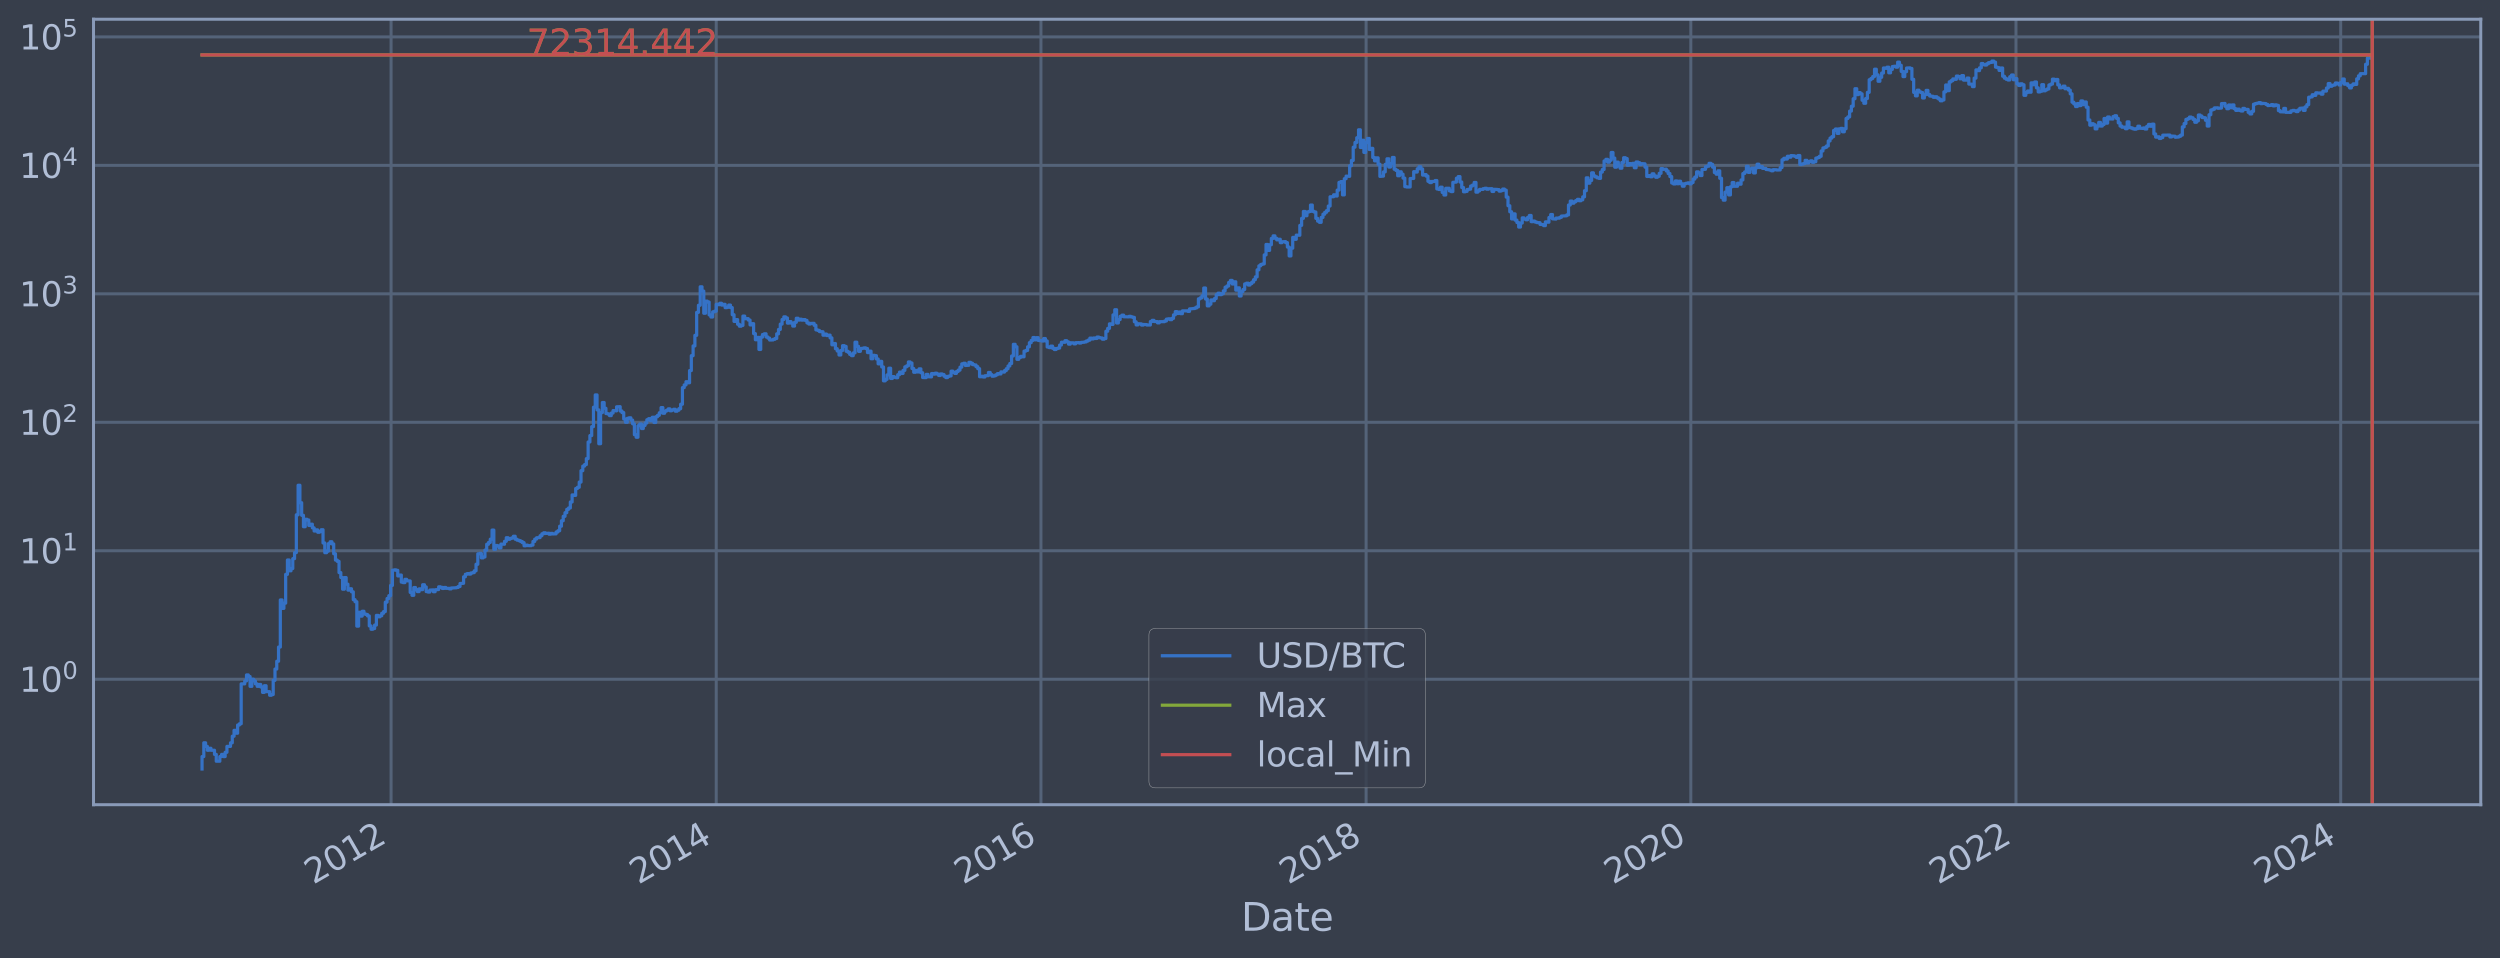 <?xml version="1.0" encoding="utf-8" standalone="no"?>
<!DOCTYPE svg PUBLIC "-//W3C//DTD SVG 1.1//EN"
  "http://www.w3.org/Graphics/SVG/1.1/DTD/svg11.dtd">
<svg xmlns:xlink="http://www.w3.org/1999/xlink" width="934.976pt" height="358.291pt" viewBox="0 0 934.976 358.291" xmlns="http://www.w3.org/2000/svg" version="1.1">
 <defs>
  <style type="text/css">*{stroke-linejoin: round; stroke-linecap: butt}</style>
 </defs>
 <g id="figure_1">
  <g id="patch_1">
   <path d="M 0 358.291 
L 934.976 358.291 
L 934.976 0 
L 0 0 
z
" style="fill: #373e4b"/>
  </g>
  <g id="axes_1">
   <g id="patch_2">
    <path d="M 34.976 300.96 
L 927.776 300.96 
L 927.776 7.2 
L 34.976 7.2 
z
" style="fill: #373e4b"/>
   </g>
   <g id="matplotlib.axis_1">
    <g id="xtick_1">
     <g id="line2d_1">
      <path d="M 146.259 300.96 
L 146.259 7.2 
" clip-path="url(#p25d19cade8)" style="fill: none; stroke: #546379; stroke-width: 1.12; stroke-linecap: square"/>
     </g>
     <g id="line2d_2"/>
     <g id="text_1">
      <!-- 2012 -->
      <g style="fill: #b1bed6" transform="translate(117.178 330.885) rotate(-30) scale(0.126 -0.126)">
       <defs>
        <path id="DejaVuSans-32" d="M 1228 531 
L 3431 531 
L 3431 0 
L 469 0 
L 469 531 
Q 828 903 1448 1529 
Q 2069 2156 2228 2338 
Q 2531 2678 2651 2914 
Q 2772 3150 2772 3378 
Q 2772 3750 2511 3984 
Q 2250 4219 1831 4219 
Q 1534 4219 1204 4116 
Q 875 4013 500 3803 
L 500 4441 
Q 881 4594 1212 4672 
Q 1544 4750 1819 4750 
Q 2544 4750 2975 4387 
Q 3406 4025 3406 3419 
Q 3406 3131 3298 2873 
Q 3191 2616 2906 2266 
Q 2828 2175 2409 1742 
Q 1991 1309 1228 531 
z
" transform="scale(0.016)"/>
        <path id="DejaVuSans-30" d="M 2034 4250 
Q 1547 4250 1301 3770 
Q 1056 3291 1056 2328 
Q 1056 1369 1301 889 
Q 1547 409 2034 409 
Q 2525 409 2770 889 
Q 3016 1369 3016 2328 
Q 3016 3291 2770 3770 
Q 2525 4250 2034 4250 
z
M 2034 4750 
Q 2819 4750 3233 4129 
Q 3647 3509 3647 2328 
Q 3647 1150 3233 529 
Q 2819 -91 2034 -91 
Q 1250 -91 836 529 
Q 422 1150 422 2328 
Q 422 3509 836 4129 
Q 1250 4750 2034 4750 
z
" transform="scale(0.016)"/>
        <path id="DejaVuSans-31" d="M 794 531 
L 1825 531 
L 1825 4091 
L 703 3866 
L 703 4441 
L 1819 4666 
L 2450 4666 
L 2450 531 
L 3481 531 
L 3481 0 
L 794 0 
L 794 531 
z
" transform="scale(0.016)"/>
       </defs>
       <use xlink:href="#DejaVuSans-32"/>
       <use xlink:href="#DejaVuSans-30" x="63.623"/>
       <use xlink:href="#DejaVuSans-31" x="127.246"/>
       <use xlink:href="#DejaVuSans-32" x="190.869"/>
      </g>
     </g>
    </g>
    <g id="xtick_2">
     <g id="line2d_3">
      <path d="M 267.865 300.96 
L 267.865 7.2 
" clip-path="url(#p25d19cade8)" style="fill: none; stroke: #546379; stroke-width: 1.12; stroke-linecap: square"/>
     </g>
     <g id="line2d_4"/>
     <g id="text_2">
      <!-- 2014 -->
      <g style="fill: #b1bed6" transform="translate(238.784 330.885) rotate(-30) scale(0.126 -0.126)">
       <defs>
        <path id="DejaVuSans-34" d="M 2419 4116 
L 825 1625 
L 2419 1625 
L 2419 4116 
z
M 2253 4666 
L 3047 4666 
L 3047 1625 
L 3713 1625 
L 3713 1100 
L 3047 1100 
L 3047 0 
L 2419 0 
L 2419 1100 
L 313 1100 
L 313 1709 
L 2253 4666 
z
" transform="scale(0.016)"/>
       </defs>
       <use xlink:href="#DejaVuSans-32"/>
       <use xlink:href="#DejaVuSans-30" x="63.623"/>
       <use xlink:href="#DejaVuSans-31" x="127.246"/>
       <use xlink:href="#DejaVuSans-34" x="190.869"/>
      </g>
     </g>
    </g>
    <g id="xtick_3">
     <g id="line2d_5">
      <path d="M 389.305 300.96 
L 389.305 7.2 
" clip-path="url(#p25d19cade8)" style="fill: none; stroke: #546379; stroke-width: 1.12; stroke-linecap: square"/>
     </g>
     <g id="line2d_6"/>
     <g id="text_3">
      <!-- 2016 -->
      <g style="fill: #b1bed6" transform="translate(360.224 330.885) rotate(-30) scale(0.126 -0.126)">
       <defs>
        <path id="DejaVuSans-36" d="M 2113 2584 
Q 1688 2584 1439 2293 
Q 1191 2003 1191 1497 
Q 1191 994 1439 701 
Q 1688 409 2113 409 
Q 2538 409 2786 701 
Q 3034 994 3034 1497 
Q 3034 2003 2786 2293 
Q 2538 2584 2113 2584 
z
M 3366 4563 
L 3366 3988 
Q 3128 4100 2886 4159 
Q 2644 4219 2406 4219 
Q 1781 4219 1451 3797 
Q 1122 3375 1075 2522 
Q 1259 2794 1537 2939 
Q 1816 3084 2150 3084 
Q 2853 3084 3261 2657 
Q 3669 2231 3669 1497 
Q 3669 778 3244 343 
Q 2819 -91 2113 -91 
Q 1303 -91 875 529 
Q 447 1150 447 2328 
Q 447 3434 972 4092 
Q 1497 4750 2381 4750 
Q 2619 4750 2861 4703 
Q 3103 4656 3366 4563 
z
" transform="scale(0.016)"/>
       </defs>
       <use xlink:href="#DejaVuSans-32"/>
       <use xlink:href="#DejaVuSans-30" x="63.623"/>
       <use xlink:href="#DejaVuSans-31" x="127.246"/>
       <use xlink:href="#DejaVuSans-36" x="190.869"/>
      </g>
     </g>
    </g>
    <g id="xtick_4">
     <g id="line2d_7">
      <path d="M 510.911 300.96 
L 510.911 7.2 
" clip-path="url(#p25d19cade8)" style="fill: none; stroke: #546379; stroke-width: 1.12; stroke-linecap: square"/>
     </g>
     <g id="line2d_8"/>
     <g id="text_4">
      <!-- 2018 -->
      <g style="fill: #b1bed6" transform="translate(481.829 330.885) rotate(-30) scale(0.126 -0.126)">
       <defs>
        <path id="DejaVuSans-38" d="M 2034 2216 
Q 1584 2216 1326 1975 
Q 1069 1734 1069 1313 
Q 1069 891 1326 650 
Q 1584 409 2034 409 
Q 2484 409 2743 651 
Q 3003 894 3003 1313 
Q 3003 1734 2745 1975 
Q 2488 2216 2034 2216 
z
M 1403 2484 
Q 997 2584 770 2862 
Q 544 3141 544 3541 
Q 544 4100 942 4425 
Q 1341 4750 2034 4750 
Q 2731 4750 3128 4425 
Q 3525 4100 3525 3541 
Q 3525 3141 3298 2862 
Q 3072 2584 2669 2484 
Q 3125 2378 3379 2068 
Q 3634 1759 3634 1313 
Q 3634 634 3220 271 
Q 2806 -91 2034 -91 
Q 1263 -91 848 271 
Q 434 634 434 1313 
Q 434 1759 690 2068 
Q 947 2378 1403 2484 
z
M 1172 3481 
Q 1172 3119 1398 2916 
Q 1625 2713 2034 2713 
Q 2441 2713 2670 2916 
Q 2900 3119 2900 3481 
Q 2900 3844 2670 4047 
Q 2441 4250 2034 4250 
Q 1625 4250 1398 4047 
Q 1172 3844 1172 3481 
z
" transform="scale(0.016)"/>
       </defs>
       <use xlink:href="#DejaVuSans-32"/>
       <use xlink:href="#DejaVuSans-30" x="63.623"/>
       <use xlink:href="#DejaVuSans-31" x="127.246"/>
       <use xlink:href="#DejaVuSans-38" x="190.869"/>
      </g>
     </g>
    </g>
    <g id="xtick_5">
     <g id="line2d_9">
      <path d="M 632.35 300.96 
L 632.35 7.2 
" clip-path="url(#p25d19cade8)" style="fill: none; stroke: #546379; stroke-width: 1.12; stroke-linecap: square"/>
     </g>
     <g id="line2d_10"/>
     <g id="text_5">
      <!-- 2020 -->
      <g style="fill: #b1bed6" transform="translate(603.269 330.885) rotate(-30) scale(0.126 -0.126)">
       <use xlink:href="#DejaVuSans-32"/>
       <use xlink:href="#DejaVuSans-30" x="63.623"/>
       <use xlink:href="#DejaVuSans-32" x="127.246"/>
       <use xlink:href="#DejaVuSans-30" x="190.869"/>
      </g>
     </g>
    </g>
    <g id="xtick_6">
     <g id="line2d_11">
      <path d="M 753.956 300.96 
L 753.956 7.2 
" clip-path="url(#p25d19cade8)" style="fill: none; stroke: #546379; stroke-width: 1.12; stroke-linecap: square"/>
     </g>
     <g id="line2d_12"/>
     <g id="text_6">
      <!-- 2022 -->
      <g style="fill: #b1bed6" transform="translate(724.875 330.885) rotate(-30) scale(0.126 -0.126)">
       <use xlink:href="#DejaVuSans-32"/>
       <use xlink:href="#DejaVuSans-30" x="63.623"/>
       <use xlink:href="#DejaVuSans-32" x="127.246"/>
       <use xlink:href="#DejaVuSans-32" x="190.869"/>
      </g>
     </g>
    </g>
    <g id="xtick_7">
     <g id="line2d_13">
      <path d="M 875.396 300.96 
L 875.396 7.2 
" clip-path="url(#p25d19cade8)" style="fill: none; stroke: #546379; stroke-width: 1.12; stroke-linecap: square"/>
     </g>
     <g id="line2d_14"/>
     <g id="text_7">
      <!-- 2024 -->
      <g style="fill: #b1bed6" transform="translate(846.315 330.885) rotate(-30) scale(0.126 -0.126)">
       <use xlink:href="#DejaVuSans-32"/>
       <use xlink:href="#DejaVuSans-30" x="63.623"/>
       <use xlink:href="#DejaVuSans-32" x="127.246"/>
       <use xlink:href="#DejaVuSans-34" x="190.869"/>
      </g>
     </g>
    </g>
    <g id="text_8">
     <!-- Date -->
     <g style="fill: #b1bed6" transform="translate(464.167 348.096) scale(0.144 -0.144)">
      <defs>
       <path id="DejaVuSans-44" d="M 1259 4147 
L 1259 519 
L 2022 519 
Q 2988 519 3436 956 
Q 3884 1394 3884 2338 
Q 3884 3275 3436 3711 
Q 2988 4147 2022 4147 
L 1259 4147 
z
M 628 4666 
L 1925 4666 
Q 3281 4666 3915 4102 
Q 4550 3538 4550 2338 
Q 4550 1131 3912 565 
Q 3275 0 1925 0 
L 628 0 
L 628 4666 
z
" transform="scale(0.016)"/>
       <path id="DejaVuSans-61" d="M 2194 1759 
Q 1497 1759 1228 1600 
Q 959 1441 959 1056 
Q 959 750 1161 570 
Q 1363 391 1709 391 
Q 2188 391 2477 730 
Q 2766 1069 2766 1631 
L 2766 1759 
L 2194 1759 
z
M 3341 1997 
L 3341 0 
L 2766 0 
L 2766 531 
Q 2569 213 2275 61 
Q 1981 -91 1556 -91 
Q 1019 -91 701 211 
Q 384 513 384 1019 
Q 384 1609 779 1909 
Q 1175 2209 1959 2209 
L 2766 2209 
L 2766 2266 
Q 2766 2663 2505 2880 
Q 2244 3097 1772 3097 
Q 1472 3097 1187 3025 
Q 903 2953 641 2809 
L 641 3341 
Q 956 3463 1253 3523 
Q 1550 3584 1831 3584 
Q 2591 3584 2966 3190 
Q 3341 2797 3341 1997 
z
" transform="scale(0.016)"/>
       <path id="DejaVuSans-74" d="M 1172 4494 
L 1172 3500 
L 2356 3500 
L 2356 3053 
L 1172 3053 
L 1172 1153 
Q 1172 725 1289 603 
Q 1406 481 1766 481 
L 2356 481 
L 2356 0 
L 1766 0 
Q 1100 0 847 248 
Q 594 497 594 1153 
L 594 3053 
L 172 3053 
L 172 3500 
L 594 3500 
L 594 4494 
L 1172 4494 
z
" transform="scale(0.016)"/>
       <path id="DejaVuSans-65" d="M 3597 1894 
L 3597 1613 
L 953 1613 
Q 991 1019 1311 708 
Q 1631 397 2203 397 
Q 2534 397 2845 478 
Q 3156 559 3463 722 
L 3463 178 
Q 3153 47 2828 -22 
Q 2503 -91 2169 -91 
Q 1331 -91 842 396 
Q 353 884 353 1716 
Q 353 2575 817 3079 
Q 1281 3584 2069 3584 
Q 2775 3584 3186 3129 
Q 3597 2675 3597 1894 
z
M 3022 2063 
Q 3016 2534 2758 2815 
Q 2500 3097 2075 3097 
Q 1594 3097 1305 2825 
Q 1016 2553 972 2059 
L 3022 2063 
z
" transform="scale(0.016)"/>
      </defs>
      <use xlink:href="#DejaVuSans-44"/>
      <use xlink:href="#DejaVuSans-61" x="77.002"/>
      <use xlink:href="#DejaVuSans-74" x="138.281"/>
      <use xlink:href="#DejaVuSans-65" x="177.49"/>
     </g>
    </g>
   </g>
   <g id="matplotlib.axis_2">
    <g id="ytick_1">
     <g id="line2d_15">
      <path d="M 34.976 254.024 
L 927.776 254.024 
" clip-path="url(#p25d19cade8)" style="fill: none; stroke: #546379; stroke-width: 1.12; stroke-linecap: square"/>
     </g>
     <g id="line2d_16"/>
     <g id="text_9">
      <!-- $\mathdefault{10^{0}}$ -->
      <g style="fill: #b1bed6" transform="translate(7.2 258.811) scale(0.126 -0.126)">
       <use xlink:href="#DejaVuSans-31" transform="translate(0 0.766)"/>
       <use xlink:href="#DejaVuSans-30" transform="translate(63.623 0.766)"/>
       <use xlink:href="#DejaVuSans-30" transform="translate(128.203 39.047) scale(0.7)"/>
      </g>
     </g>
    </g>
    <g id="ytick_2">
     <g id="line2d_17">
      <path d="M 34.976 205.977 
L 927.776 205.977 
" clip-path="url(#p25d19cade8)" style="fill: none; stroke: #546379; stroke-width: 1.12; stroke-linecap: square"/>
     </g>
     <g id="line2d_18"/>
     <g id="text_10">
      <!-- $\mathdefault{10^{1}}$ -->
      <g style="fill: #b1bed6" transform="translate(7.2 210.764) scale(0.126 -0.126)">
       <use xlink:href="#DejaVuSans-31" transform="translate(0 0.684)"/>
       <use xlink:href="#DejaVuSans-30" transform="translate(63.623 0.684)"/>
       <use xlink:href="#DejaVuSans-31" transform="translate(128.203 38.966) scale(0.7)"/>
      </g>
     </g>
    </g>
    <g id="ytick_3">
     <g id="line2d_19">
      <path d="M 34.976 157.93 
L 927.776 157.93 
" clip-path="url(#p25d19cade8)" style="fill: none; stroke: #546379; stroke-width: 1.12; stroke-linecap: square"/>
     </g>
     <g id="line2d_20"/>
     <g id="text_11">
      <!-- $\mathdefault{10^{2}}$ -->
      <g style="fill: #b1bed6" transform="translate(7.2 162.717) scale(0.126 -0.126)">
       <use xlink:href="#DejaVuSans-31" transform="translate(0 0.766)"/>
       <use xlink:href="#DejaVuSans-30" transform="translate(63.623 0.766)"/>
       <use xlink:href="#DejaVuSans-32" transform="translate(128.203 39.047) scale(0.7)"/>
      </g>
     </g>
    </g>
    <g id="ytick_4">
     <g id="line2d_21">
      <path d="M 34.976 109.883 
L 927.776 109.883 
" clip-path="url(#p25d19cade8)" style="fill: none; stroke: #546379; stroke-width: 1.12; stroke-linecap: square"/>
     </g>
     <g id="line2d_22"/>
     <g id="text_12">
      <!-- $\mathdefault{10^{3}}$ -->
      <g style="fill: #b1bed6" transform="translate(7.2 114.67) scale(0.126 -0.126)">
       <defs>
        <path id="DejaVuSans-33" d="M 2597 2516 
Q 3050 2419 3304 2112 
Q 3559 1806 3559 1356 
Q 3559 666 3084 287 
Q 2609 -91 1734 -91 
Q 1441 -91 1130 -33 
Q 819 25 488 141 
L 488 750 
Q 750 597 1062 519 
Q 1375 441 1716 441 
Q 2309 441 2620 675 
Q 2931 909 2931 1356 
Q 2931 1769 2642 2001 
Q 2353 2234 1838 2234 
L 1294 2234 
L 1294 2753 
L 1863 2753 
Q 2328 2753 2575 2939 
Q 2822 3125 2822 3475 
Q 2822 3834 2567 4026 
Q 2313 4219 1838 4219 
Q 1578 4219 1281 4162 
Q 984 4106 628 3988 
L 628 4550 
Q 988 4650 1302 4700 
Q 1616 4750 1894 4750 
Q 2613 4750 3031 4423 
Q 3450 4097 3450 3541 
Q 3450 3153 3228 2886 
Q 3006 2619 2597 2516 
z
" transform="scale(0.016)"/>
       </defs>
       <use xlink:href="#DejaVuSans-31" transform="translate(0 0.766)"/>
       <use xlink:href="#DejaVuSans-30" transform="translate(63.623 0.766)"/>
       <use xlink:href="#DejaVuSans-33" transform="translate(128.203 39.047) scale(0.7)"/>
      </g>
     </g>
    </g>
    <g id="ytick_5">
     <g id="line2d_23">
      <path d="M 34.976 61.836 
L 927.776 61.836 
" clip-path="url(#p25d19cade8)" style="fill: none; stroke: #546379; stroke-width: 1.12; stroke-linecap: square"/>
     </g>
     <g id="line2d_24"/>
     <g id="text_13">
      <!-- $\mathdefault{10^{4}}$ -->
      <g style="fill: #b1bed6" transform="translate(7.2 66.623) scale(0.126 -0.126)">
       <use xlink:href="#DejaVuSans-31" transform="translate(0 0.684)"/>
       <use xlink:href="#DejaVuSans-30" transform="translate(63.623 0.684)"/>
       <use xlink:href="#DejaVuSans-34" transform="translate(128.203 38.966) scale(0.7)"/>
      </g>
     </g>
    </g>
    <g id="ytick_6">
     <g id="line2d_25">
      <path d="M 34.976 13.789 
L 927.776 13.789 
" clip-path="url(#p25d19cade8)" style="fill: none; stroke: #546379; stroke-width: 1.12; stroke-linecap: square"/>
     </g>
     <g id="line2d_26"/>
     <g id="text_14">
      <!-- $\mathdefault{10^{5}}$ -->
      <g style="fill: #b1bed6" transform="translate(7.2 18.576) scale(0.126 -0.126)">
       <defs>
        <path id="DejaVuSans-35" d="M 691 4666 
L 3169 4666 
L 3169 4134 
L 1269 4134 
L 1269 2991 
Q 1406 3038 1543 3061 
Q 1681 3084 1819 3084 
Q 2600 3084 3056 2656 
Q 3513 2228 3513 1497 
Q 3513 744 3044 326 
Q 2575 -91 1722 -91 
Q 1428 -91 1123 -41 
Q 819 9 494 109 
L 494 744 
Q 775 591 1075 516 
Q 1375 441 1709 441 
Q 2250 441 2565 725 
Q 2881 1009 2881 1497 
Q 2881 1984 2565 2268 
Q 2250 2553 1709 2553 
Q 1456 2553 1204 2497 
Q 953 2441 691 2322 
L 691 4666 
z
" transform="scale(0.016)"/>
       </defs>
       <use xlink:href="#DejaVuSans-31" transform="translate(0 0.684)"/>
       <use xlink:href="#DejaVuSans-30" transform="translate(63.623 0.684)"/>
       <use xlink:href="#DejaVuSans-35" transform="translate(128.203 38.966) scale(0.7)"/>
      </g>
     </g>
    </g>
    <g id="ytick_7">
     <g id="line2d_27"/>
    </g>
    <g id="ytick_8">
     <g id="line2d_28"/>
    </g>
    <g id="ytick_9">
     <g id="line2d_29"/>
    </g>
    <g id="ytick_10">
     <g id="line2d_30"/>
    </g>
    <g id="ytick_11">
     <g id="line2d_31"/>
    </g>
    <g id="ytick_12">
     <g id="line2d_32"/>
    </g>
    <g id="ytick_13">
     <g id="line2d_33"/>
    </g>
    <g id="ytick_14">
     <g id="line2d_34"/>
    </g>
    <g id="ytick_15">
     <g id="line2d_35"/>
    </g>
    <g id="ytick_16">
     <g id="line2d_36"/>
    </g>
    <g id="ytick_17">
     <g id="line2d_37"/>
    </g>
    <g id="ytick_18">
     <g id="line2d_38"/>
    </g>
    <g id="ytick_19">
     <g id="line2d_39"/>
    </g>
    <g id="ytick_20">
     <g id="line2d_40"/>
    </g>
    <g id="ytick_21">
     <g id="line2d_41"/>
    </g>
    <g id="ytick_22">
     <g id="line2d_42"/>
    </g>
    <g id="ytick_23">
     <g id="line2d_43"/>
    </g>
    <g id="ytick_24">
     <g id="line2d_44"/>
    </g>
    <g id="ytick_25">
     <g id="line2d_45"/>
    </g>
    <g id="ytick_26">
     <g id="line2d_46"/>
    </g>
    <g id="ytick_27">
     <g id="line2d_47"/>
    </g>
    <g id="ytick_28">
     <g id="line2d_48"/>
    </g>
    <g id="ytick_29">
     <g id="line2d_49"/>
    </g>
    <g id="ytick_30">
     <g id="line2d_50"/>
    </g>
    <g id="ytick_31">
     <g id="line2d_51"/>
    </g>
    <g id="ytick_32">
     <g id="line2d_52"/>
    </g>
    <g id="ytick_33">
     <g id="line2d_53"/>
    </g>
    <g id="ytick_34">
     <g id="line2d_54"/>
    </g>
    <g id="ytick_35">
     <g id="line2d_55"/>
    </g>
    <g id="ytick_36">
     <g id="line2d_56"/>
    </g>
    <g id="ytick_37">
     <g id="line2d_57"/>
    </g>
    <g id="ytick_38">
     <g id="line2d_58"/>
    </g>
    <g id="ytick_39">
     <g id="line2d_59"/>
    </g>
    <g id="ytick_40">
     <g id="line2d_60"/>
    </g>
    <g id="ytick_41">
     <g id="line2d_61"/>
    </g>
    <g id="ytick_42">
     <g id="line2d_62"/>
    </g>
    <g id="ytick_43">
     <g id="line2d_63"/>
    </g>
    <g id="ytick_44">
     <g id="line2d_64"/>
    </g>
    <g id="ytick_45">
     <g id="line2d_65"/>
    </g>
    <g id="ytick_46">
     <g id="line2d_66"/>
    </g>
    <g id="ytick_47">
     <g id="line2d_67"/>
    </g>
    <g id="ytick_48">
     <g id="line2d_68"/>
    </g>
    <g id="ytick_49">
     <g id="line2d_69"/>
    </g>
    <g id="ytick_50">
     <g id="line2d_70"/>
    </g>
    <g id="ytick_51">
     <g id="line2d_71"/>
    </g>
    <g id="ytick_52">
     <g id="line2d_72"/>
    </g>
    <g id="ytick_53">
     <g id="line2d_73"/>
    </g>
    <g id="ytick_54">
     <g id="line2d_74"/>
    </g>
   </g>
   <g id="line2d_75">
    <path d="M 75.558 287.607 
L 75.558 282.951 
L 76.223 282.951 
L 76.223 277.8 
L 76.889 277.8 
L 76.889 279.147 
L 77.554 279.147 
L 77.554 280.586 
L 78.22 280.586 
L 78.22 279.854 
L 78.885 279.854 
L 78.885 280.586 
L 80.216 280.586 
L 80.216 282.133 
L 80.881 282.133 
L 80.881 284.691 
L 82.212 284.691 
L 82.212 282.951 
L 82.877 282.951 
L 82.877 282.133 
L 83.543 282.133 
L 83.543 282.951 
L 84.208 282.951 
L 84.208 281.345 
L 84.874 281.345 
L 84.874 279.147 
L 86.205 279.147 
L 86.205 277.8 
L 86.87 277.8 
L 86.87 275.342 
L 87.535 275.342 
L 87.535 273.144 
L 88.201 273.144 
L 88.201 274.214 
L 88.866 274.214 
L 88.866 271.155 
L 89.532 271.155 
L 89.532 270.686 
L 90.197 270.686 
L 90.197 255.764 
L 91.528 255.764 
L 91.528 254.659 
L 92.193 254.659 
L 92.193 252.418 
L 92.859 252.418 
L 92.859 253.006 
L 93.524 253.006 
L 93.524 256.691 
L 94.19 256.691 
L 94.19 254.024 
L 94.855 254.024 
L 94.855 254.659 
L 95.52 254.659 
L 95.52 255.764 
L 96.186 255.764 
L 96.186 256.691 
L 96.851 256.691 
L 96.851 255.992 
L 97.517 255.992 
L 97.517 256.93 
L 98.182 256.93 
L 98.182 258.943 
L 98.848 258.943 
L 98.848 256.456 
L 99.513 256.456 
L 99.513 258.68 
L 100.844 258.68 
L 100.844 260.027 
L 101.509 260.027 
L 101.509 259.75 
L 102.175 259.75 
L 102.175 254.445 
L 102.84 254.445 
L 102.84 250.219 
L 103.506 250.219 
L 103.506 247.303 
L 104.171 247.303 
L 104.171 241.992 
L 104.836 241.992 
L 104.836 224.379 
L 105.502 224.379 
L 105.502 227.528 
L 106.167 227.528 
L 106.167 225.572 
L 106.833 225.572 
L 106.833 214.806 
L 107.498 214.806 
L 107.498 209.442 
L 108.164 209.442 
L 108.164 213.479 
L 108.829 213.479 
L 108.829 212.63 
L 109.494 212.63 
L 109.494 208.931 
L 110.16 208.931 
L 110.16 206.677 
L 110.825 206.677 
L 110.825 192.529 
L 111.491 192.529 
L 111.491 181.485 
L 112.156 181.485 
L 112.156 188.007 
L 112.821 188.007 
L 112.821 192.727 
L 113.487 192.727 
L 113.487 196.981 
L 114.152 196.981 
L 114.152 194.204 
L 114.818 194.204 
L 114.818 194.479 
L 115.483 194.479 
L 115.483 196.511 
L 116.149 196.511 
L 116.149 196.04 
L 116.814 196.04 
L 116.814 197.419 
L 117.479 197.419 
L 117.479 198.587 
L 118.145 198.587 
L 118.145 198.166 
L 118.81 198.166 
L 118.81 199.06 
L 119.476 199.06 
L 119.476 198.807 
L 120.141 198.807 
L 120.141 198.109 
L 120.807 198.109 
L 120.807 203.061 
L 121.472 203.061 
L 121.472 206.699 
L 122.137 206.699 
L 122.137 206.123 
L 122.803 206.123 
L 122.803 203.316 
L 123.468 203.316 
L 123.468 202.612 
L 124.134 202.612 
L 124.134 203.427 
L 124.799 203.427 
L 124.799 207.091 
L 125.465 207.091 
L 125.465 209.467 
L 126.13 209.467 
L 126.13 209.94 
L 126.795 209.94 
L 126.795 214.147 
L 127.461 214.147 
L 127.461 215.986 
L 128.126 215.986 
L 128.126 220.357 
L 128.792 220.357 
L 128.792 216.019 
L 129.457 216.019 
L 129.457 218.49 
L 130.122 218.49 
L 130.122 220.692 
L 130.788 220.692 
L 130.788 220.192 
L 131.453 220.192 
L 131.453 221.336 
L 132.119 221.336 
L 132.119 224.278 
L 132.784 224.278 
L 132.784 225.045 
L 133.45 225.045 
L 133.45 234.166 
L 134.115 234.166 
L 134.115 228.985 
L 134.78 228.985 
L 134.78 230.415 
L 135.446 230.415 
L 135.446 228.611 
L 136.111 228.611 
L 136.111 229.623 
L 136.777 229.623 
L 136.777 229.818 
L 137.442 229.818 
L 137.442 230.348 
L 138.108 230.348 
L 138.108 234.086 
L 138.773 234.086 
L 138.773 235.326 
L 139.438 235.326 
L 139.438 235.072 
L 140.104 235.072 
L 140.104 233.767 
L 140.769 233.767 
L 140.769 230.148 
L 141.435 230.148 
L 141.435 230.686 
L 142.1 230.686 
L 142.1 230.281 
L 142.765 230.281 
L 142.765 229.365 
L 143.431 229.365 
L 143.431 228.735 
L 144.096 228.735 
L 144.096 225.201 
L 144.762 225.201 
L 144.762 223.832 
L 145.427 223.832 
L 145.427 222.779 
L 146.093 222.779 
L 146.093 218.951 
L 146.758 218.951 
L 146.758 213.241 
L 147.423 213.241 
L 147.423 213.123 
L 148.089 213.123 
L 148.089 213.301 
L 148.754 213.301 
L 148.754 215.387 
L 149.42 215.387 
L 149.42 215.062 
L 150.085 215.062 
L 150.085 217.706 
L 150.751 217.706 
L 150.751 217.89 
L 151.416 217.89 
L 151.416 216.671 
L 152.081 216.671 
L 152.081 217.2 
L 153.412 217.272 
L 153.412 221.555 
L 154.078 221.555 
L 154.078 222.639 
L 154.743 222.639 
L 154.743 219.743 
L 155.409 219.743 
L 155.409 220.524 
L 156.074 220.524 
L 156.074 221.249 
L 156.739 221.249 
L 156.739 220.233 
L 157.405 220.233 
L 157.405 220.524 
L 158.07 220.524 
L 158.07 218.681 
L 158.736 218.681 
L 158.736 219.502 
L 159.401 219.502 
L 159.401 221.249 
L 160.066 221.249 
L 160.066 221.423 
L 160.732 221.423 
L 160.732 220.692 
L 162.063 220.608 
L 162.063 221.292 
L 162.728 221.292 
L 162.728 220.566 
L 164.059 220.482 
L 164.059 219.462 
L 164.724 219.462 
L 164.724 219.662 
L 165.39 219.662 
L 165.39 220.068 
L 166.055 220.068 
L 166.055 219.702 
L 166.721 219.702 
L 166.721 220.027 
L 168.052 220.027 
L 168.052 220.233 
L 168.717 220.233 
L 168.717 219.905 
L 170.713 219.824 
L 170.713 219.702 
L 171.379 219.702 
L 171.379 219.343 
L 172.044 219.343 
L 172.044 218.225 
L 173.375 218.15 
L 173.375 215.718 
L 174.04 215.718 
L 174.04 214.774 
L 174.706 214.774 
L 174.706 214.521 
L 175.371 214.521 
L 175.371 214.711 
L 176.037 214.711 
L 176.037 214.302 
L 176.702 214.302 
L 176.702 214.147 
L 177.367 214.147 
L 177.367 213.479 
L 178.033 213.479 
L 178.033 211.028 
L 178.698 211.028 
L 178.698 207.113 
L 179.364 207.113 
L 179.364 206.981 
L 180.029 206.981 
L 180.029 208.644 
L 180.695 208.644 
L 180.695 208.292 
L 181.36 208.292 
L 181.36 205.728 
L 182.025 205.728 
L 182.025 203.556 
L 182.691 203.556 
L 182.691 202.88 
L 183.356 202.88 
L 183.356 201.657 
L 184.022 201.657 
L 184.022 198.252 
L 184.687 198.252 
L 184.687 205.441 
L 185.353 205.441 
L 185.353 204.007 
L 186.018 204.007 
L 186.018 204.16 
L 186.683 204.16 
L 186.683 204.919 
L 187.349 204.919 
L 187.349 203.482 
L 188.68 203.538 
L 188.68 202.453 
L 189.345 202.453 
L 189.345 201.105 
L 190.01 201.105 
L 190.01 201.691 
L 190.676 201.691 
L 190.676 201.388 
L 191.341 201.388 
L 191.341 201.188 
L 192.007 201.188 
L 192.007 200.55 
L 192.672 200.55 
L 192.672 201.657 
L 193.338 201.657 
L 193.338 201.999 
L 194.003 201.999 
L 194.003 202.207 
L 194.668 202.207 
L 194.668 202.523 
L 195.334 202.523 
L 195.334 202.952 
L 195.999 202.952 
L 195.999 204.121 
L 196.665 204.121 
L 196.665 203.875 
L 197.33 203.875 
L 197.33 204.045 
L 198.661 204.083 
L 198.661 203.856 
L 199.326 203.856 
L 199.326 202.488 
L 199.992 202.488 
L 199.992 201.623 
L 200.657 201.623 
L 200.657 201.121 
L 201.988 201.055 
L 201.988 200.358 
L 202.654 200.358 
L 202.654 199.638 
L 203.319 199.638 
L 203.319 199.256 
L 203.984 199.256 
L 203.984 199.515 
L 205.315 199.408 
L 205.315 199.792 
L 205.981 199.792 
L 205.981 199.484 
L 206.646 199.484 
L 206.646 199.684 
L 207.977 199.653 
L 207.977 198.971 
L 208.642 198.971 
L 208.642 198.499 
L 209.308 198.499 
L 209.308 196.792 
L 209.973 196.792 
L 209.973 194.746 
L 210.639 194.746 
L 210.639 193.095 
L 211.304 193.095 
L 211.304 191.744 
L 211.969 191.744 
L 211.969 190.495 
L 212.635 190.495 
L 212.635 189.975 
L 213.3 189.975 
L 213.3 187.735 
L 213.966 187.735 
L 213.966 185.097 
L 214.631 185.097 
L 214.631 185.267 
L 215.297 185.267 
L 215.297 182.694 
L 215.962 182.694 
L 215.962 182.234 
L 216.627 182.234 
L 216.627 180.288 
L 217.293 180.288 
L 217.293 176.032 
L 217.958 176.032 
L 217.958 174.316 
L 218.624 174.316 
L 218.624 173.747 
L 219.289 173.747 
L 219.289 171.527 
L 219.955 171.527 
L 219.955 165.298 
L 220.62 165.298 
L 220.62 162.904 
L 221.285 162.904 
L 221.285 159.557 
L 221.951 159.557 
L 221.951 152.295 
L 222.616 152.295 
L 222.616 147.697 
L 223.282 147.697 
L 223.282 153.29 
L 223.947 153.29 
L 223.947 165.947 
L 224.612 165.947 
L 224.612 154.314 
L 225.278 154.314 
L 225.278 150.54 
L 225.943 150.54 
L 225.943 152.697 
L 226.609 152.697 
L 226.609 154.654 
L 227.274 154.654 
L 227.274 154.836 
L 227.94 154.836 
L 227.94 155.437 
L 228.605 155.437 
L 228.605 154.478 
L 229.27 154.478 
L 229.27 153.556 
L 230.601 153.661 
L 230.601 152.138 
L 231.932 152.089 
L 231.932 153.709 
L 232.598 153.709 
L 232.598 154.305 
L 233.263 154.305 
L 233.263 156.694 
L 233.928 156.694 
L 233.928 157.934 
L 234.594 157.934 
L 234.594 156.442 
L 235.259 156.442 
L 235.259 156.256 
L 235.925 156.256 
L 235.925 157.111 
L 236.59 157.111 
L 236.59 158.512 
L 237.255 158.512 
L 237.255 162.576 
L 237.921 162.576 
L 237.921 163.522 
L 238.586 163.522 
L 238.586 159.223 
L 239.252 159.223 
L 239.252 158.555 
L 239.917 158.555 
L 239.917 160.27 
L 240.583 160.27 
L 240.583 159.108 
L 241.248 159.108 
L 241.248 158.203 
L 241.913 158.203 
L 241.913 156.987 
L 242.579 156.987 
L 242.579 156.573 
L 243.244 156.573 
L 243.244 157.354 
L 243.91 157.354 
L 243.91 156.065 
L 244.575 156.065 
L 244.575 157.99 
L 245.241 157.99 
L 245.241 155.86 
L 245.906 155.86 
L 245.906 155.328 
L 246.571 155.328 
L 246.571 154.388 
L 247.237 154.388 
L 247.237 152.441 
L 247.902 152.441 
L 247.902 154.545 
L 248.568 154.545 
L 248.568 153.777 
L 249.233 153.777 
L 249.233 153.433 
L 249.899 153.433 
L 249.899 152.923 
L 250.564 152.923 
L 250.564 153.622 
L 251.229 153.622 
L 251.229 153.332 
L 251.895 153.332 
L 251.895 153.066 
L 252.56 153.066 
L 252.56 153.791 
L 253.226 153.791 
L 253.226 153.421 
L 253.891 153.421 
L 253.891 152.846 
L 254.556 152.846 
L 254.556 151.18 
L 255.222 151.18 
L 255.222 144.967 
L 255.887 144.967 
L 255.887 143.959 
L 256.553 143.959 
L 256.553 142.759 
L 257.218 142.759 
L 257.218 143.156 
L 257.884 143.156 
L 257.884 138.595 
L 258.549 138.595 
L 258.549 133.017 
L 259.214 133.017 
L 259.214 129.371 
L 259.88 129.371 
L 259.88 125.417 
L 260.545 125.417 
L 260.545 116.831 
L 261.211 116.831 
L 261.211 114.163 
L 261.876 114.163 
L 261.876 107.26 
L 262.542 107.26 
L 262.542 108.861 
L 263.207 108.861 
L 263.207 117.15 
L 263.872 117.15 
L 263.872 112.624 
L 264.538 112.624 
L 264.538 112.958 
L 265.203 112.958 
L 265.203 117.768 
L 265.869 117.768 
L 265.869 118.554 
L 266.534 118.554 
L 266.534 116.623 
L 267.2 116.623 
L 267.2 116.393 
L 267.865 116.393 
L 267.865 113.803 
L 268.53 113.803 
L 268.53 113.94 
L 269.196 113.94 
L 269.196 113.421 
L 269.861 113.421 
L 269.861 114.097 
L 270.527 114.097 
L 270.527 113.826 
L 271.192 113.826 
L 271.192 115.067 
L 271.857 115.067 
L 271.857 114.918 
L 272.523 114.918 
L 272.523 114.098 
L 273.188 114.098 
L 273.188 115.041 
L 273.854 115.041 
L 273.854 117.705 
L 274.519 117.705 
L 274.519 120.197 
L 275.185 120.197 
L 275.185 119.525 
L 275.85 119.525 
L 275.85 121.267 
L 276.515 121.267 
L 276.515 122 
L 277.181 122 
L 277.181 121.705 
L 277.846 121.705 
L 277.846 118.218 
L 278.512 118.218 
L 278.512 119.199 
L 279.843 119.162 
L 279.843 119.7 
L 280.508 119.7 
L 280.508 121.507 
L 281.173 121.507 
L 281.173 121.042 
L 281.839 121.042 
L 281.839 124.768 
L 282.504 124.768 
L 282.504 127.056 
L 283.17 127.056 
L 283.17 126.177 
L 283.835 126.177 
L 283.835 130.686 
L 284.5 130.686 
L 284.5 126.103 
L 285.166 126.103 
L 285.166 125.107 
L 285.831 125.107 
L 285.831 124.831 
L 286.497 124.831 
L 286.497 126.019 
L 287.162 126.019 
L 287.162 126.451 
L 287.828 126.451 
L 287.828 127.169 
L 289.158 127.128 
L 289.158 126.898 
L 289.824 126.898 
L 289.824 126.586 
L 290.489 126.586 
L 290.489 124.848 
L 291.155 124.848 
L 291.155 123.213 
L 291.82 123.213 
L 291.82 121.214 
L 292.486 121.214 
L 292.486 119.5 
L 293.151 119.5 
L 293.151 118.507 
L 293.816 118.507 
L 293.816 118.91 
L 294.482 118.91 
L 294.482 120.838 
L 295.147 120.838 
L 295.147 120.266 
L 295.813 120.266 
L 295.813 120.859 
L 296.478 120.859 
L 296.478 121.953 
L 297.144 121.953 
L 297.144 120.542 
L 297.809 120.542 
L 297.809 119.022 
L 298.474 119.022 
L 298.474 119.712 
L 299.14 119.712 
L 299.14 119.392 
L 299.805 119.392 
L 299.805 119.721 
L 300.471 119.721 
L 300.471 119.524 
L 301.136 119.524 
L 301.136 119.843 
L 301.801 119.843 
L 301.801 120.763 
L 302.467 120.763 
L 302.467 121.176 
L 303.132 121.176 
L 303.132 120.946 
L 304.463 120.929 
L 304.463 121.649 
L 305.129 121.649 
L 305.129 123.373 
L 305.794 123.373 
L 305.794 123.575 
L 306.459 123.575 
L 306.459 124.014 
L 307.79 124.072 
L 307.79 125.357 
L 308.456 125.357 
L 308.456 124.943 
L 309.121 124.943 
L 309.121 125.489 
L 309.787 125.489 
L 309.787 125.333 
L 310.452 125.333 
L 310.452 126.365 
L 311.117 126.365 
L 311.117 128.943 
L 311.783 128.943 
L 311.783 128.478 
L 312.448 128.478 
L 312.448 130.412 
L 313.114 130.412 
L 313.114 131.265 
L 313.779 131.265 
L 313.779 132.762 
L 314.445 132.762 
L 314.445 131.089 
L 315.11 131.089 
L 315.11 129.274 
L 315.775 129.274 
L 315.775 129.561 
L 316.441 129.561 
L 316.441 131.364 
L 317.106 131.364 
L 317.106 131.735 
L 317.772 131.735 
L 317.772 132.53 
L 318.437 132.53 
L 318.437 133.002 
L 319.102 133.002 
L 319.102 131.972 
L 319.768 131.972 
L 319.768 127.975 
L 320.433 127.975 
L 320.433 129.538 
L 321.099 129.538 
L 321.099 131.407 
L 321.764 131.407 
L 321.764 130.373 
L 322.43 130.373 
L 322.43 130.24 
L 323.095 130.24 
L 323.095 130.094 
L 323.76 130.094 
L 323.76 130.347 
L 324.426 130.347 
L 324.426 131.861 
L 325.091 131.861 
L 325.091 131.329 
L 325.757 131.329 
L 325.757 134.17 
L 326.422 134.17 
L 326.422 132.892 
L 327.088 132.892 
L 327.088 133.021 
L 327.753 133.021 
L 327.753 134.254 
L 328.418 134.254 
L 328.418 136.069 
L 329.084 136.069 
L 329.084 135.146 
L 329.749 135.146 
L 329.749 137.229 
L 330.415 137.229 
L 330.415 142.427 
L 331.08 142.427 
L 331.08 141.859 
L 331.745 141.859 
L 331.745 140.216 
L 332.411 140.216 
L 332.411 137.711 
L 333.076 137.711 
L 333.076 141.549 
L 333.742 141.549 
L 333.742 140.851 
L 334.407 140.851 
L 334.407 141.108 
L 335.073 141.108 
L 335.073 141.258 
L 335.738 141.258 
L 335.738 140.146 
L 336.403 140.146 
L 336.403 139.165 
L 337.069 139.165 
L 337.069 139.667 
L 337.734 139.667 
L 337.734 138.52 
L 338.4 138.52 
L 338.4 137.2 
L 339.065 137.2 
L 339.065 136.821 
L 339.731 136.821 
L 339.731 135.363 
L 340.396 135.363 
L 340.396 135.765 
L 341.061 135.765 
L 341.061 137.824 
L 341.727 137.824 
L 341.727 139.232 
L 342.392 139.232 
L 342.392 138.564 
L 343.058 138.564 
L 343.058 139.105 
L 343.723 139.105 
L 343.723 137.95 
L 344.389 137.95 
L 344.389 139.403 
L 345.054 139.403 
L 345.054 141.194 
L 346.385 141.229 
L 346.385 140.026 
L 347.05 140.026 
L 347.05 140.889 
L 348.381 140.951 
L 348.381 139.708 
L 349.046 139.708 
L 349.046 139.91 
L 349.712 139.91 
L 349.712 139.579 
L 350.377 139.579 
L 350.377 139.892 
L 351.043 139.892 
L 351.043 140.423 
L 351.708 140.423 
L 351.708 139.858 
L 352.374 139.858 
L 352.374 140.074 
L 353.039 140.074 
L 353.039 140.701 
L 353.704 140.701 
L 353.704 141.206 
L 354.37 141.206 
L 354.37 140.763 
L 355.035 140.763 
L 355.035 140.586 
L 355.701 140.586 
L 355.701 138.812 
L 356.366 138.812 
L 356.366 139.253 
L 357.032 139.253 
L 357.032 139.644 
L 357.697 139.644 
L 357.697 138.93 
L 358.362 138.93 
L 358.362 138.423 
L 359.028 138.423 
L 359.028 137.318 
L 359.693 137.318 
L 359.693 136.082 
L 360.359 136.082 
L 360.359 135.863 
L 361.024 135.863 
L 361.024 136.69 
L 362.355 136.597 
L 362.355 135.511 
L 363.02 135.511 
L 363.02 135.825 
L 363.686 135.825 
L 363.686 136.362 
L 364.351 136.362 
L 364.351 136.496 
L 365.017 136.496 
L 365.017 137.129 
L 365.682 137.129 
L 365.682 137.877 
L 366.347 137.877 
L 366.347 140.893 
L 367.013 140.893 
L 367.013 140.719 
L 367.678 140.719 
L 367.678 140.998 
L 368.344 140.998 
L 368.344 140.527 
L 369.675 140.484 
L 369.675 139.299 
L 370.34 139.299 
L 370.34 140.125 
L 371.005 140.125 
L 371.005 140.702 
L 371.671 140.702 
L 371.671 140.535 
L 372.336 140.535 
L 372.336 140.19 
L 373.002 140.19 
L 373.002 139.737 
L 373.667 139.737 
L 373.667 139.857 
L 374.333 139.857 
L 374.333 139.079 
L 375.663 139.17 
L 375.663 138.605 
L 376.329 138.605 
L 376.329 137.908 
L 376.994 137.908 
L 376.994 136.871 
L 377.66 136.871 
L 377.66 135.953 
L 378.325 135.953 
L 378.325 133.133 
L 378.99 133.133 
L 378.99 128.769 
L 379.656 128.769 
L 379.656 129.691 
L 380.321 129.691 
L 380.321 134.39 
L 380.987 134.39 
L 380.987 133.726 
L 381.652 133.726 
L 381.652 133.278 
L 382.318 133.278 
L 382.318 133.433 
L 382.983 133.433 
L 382.983 131.317 
L 383.648 131.317 
L 383.648 131.052 
L 384.314 131.052 
L 384.314 129.695 
L 384.979 129.695 
L 384.979 128.16 
L 385.645 128.16 
L 385.645 127.33 
L 386.31 127.33 
L 386.31 126.242 
L 386.976 126.242 
L 386.976 127.092 
L 387.641 127.092 
L 387.641 126.292 
L 388.306 126.292 
L 388.306 127.337 
L 389.637 127.36 
L 389.637 127.53 
L 390.303 127.53 
L 390.303 126.618 
L 390.968 126.618 
L 390.968 127.515 
L 391.634 127.515 
L 391.634 129.774 
L 392.299 129.774 
L 392.299 129.991 
L 392.964 129.991 
L 392.964 129.442 
L 393.63 129.442 
L 393.63 130.261 
L 394.295 130.261 
L 394.295 130.717 
L 394.961 130.717 
L 394.961 130.349 
L 395.626 130.349 
L 395.626 130.182 
L 396.291 130.182 
L 396.291 129.044 
L 396.957 129.044 
L 396.957 127.986 
L 398.288 128.022 
L 398.288 127.417 
L 398.953 127.417 
L 398.953 127.861 
L 399.619 127.861 
L 399.619 128.708 
L 400.284 128.708 
L 400.284 128.184 
L 401.615 128.235 
L 401.615 128.592 
L 402.28 128.592 
L 402.28 128.165 
L 403.611 128.136 
L 403.611 128.298 
L 404.277 128.298 
L 404.277 128.059 
L 405.607 127.987 
L 405.607 127.854 
L 406.273 127.854 
L 406.273 127.52 
L 406.938 127.52 
L 406.938 127.207 
L 407.604 127.207 
L 407.604 126.456 
L 408.269 126.456 
L 408.269 126.765 
L 408.935 126.765 
L 408.935 126.406 
L 409.6 126.406 
L 409.6 126.574 
L 410.265 126.574 
L 410.265 126.056 
L 410.931 126.056 
L 410.931 126.277 
L 411.596 126.277 
L 411.596 126.403 
L 412.262 126.403 
L 412.262 126.862 
L 412.927 126.862 
L 412.927 126.605 
L 413.592 126.605 
L 413.592 123.88 
L 414.258 123.88 
L 414.258 122.818 
L 414.923 122.818 
L 414.923 121.116 
L 415.589 121.116 
L 415.589 121.323 
L 416.254 121.323 
L 416.254 117.772 
L 416.92 117.772 
L 416.92 115.831 
L 417.585 115.831 
L 417.585 120.794 
L 418.25 120.794 
L 418.25 119.518 
L 418.916 119.518 
L 418.916 118.303 
L 419.581 118.303 
L 419.581 117.87 
L 420.247 117.87 
L 420.247 118.459 
L 422.243 118.512 
L 422.243 118.317 
L 422.908 118.317 
L 422.908 118.507 
L 423.574 118.507 
L 423.574 118.695 
L 424.239 118.695 
L 424.239 120.35 
L 424.905 120.35 
L 424.905 121.513 
L 425.57 121.513 
L 425.57 121.071 
L 426.901 121.13 
L 426.901 121.579 
L 427.566 121.579 
L 427.566 121.349 
L 428.897 121.403 
L 428.897 121.558 
L 430.228 121.539 
L 430.228 120.26 
L 430.893 120.26 
L 430.893 119.802 
L 431.559 119.802 
L 431.559 120.232 
L 432.89 120.289 
L 432.89 120.749 
L 433.555 120.749 
L 433.555 120.307 
L 435.551 120.294 
L 435.551 120.045 
L 436.217 120.045 
L 436.217 119.354 
L 436.882 119.354 
L 436.882 119.229 
L 437.548 119.229 
L 437.548 119.561 
L 438.213 119.561 
L 438.213 119.068 
L 438.879 119.068 
L 438.879 117.75 
L 439.544 117.75 
L 439.544 116.547 
L 440.209 116.547 
L 440.209 117.222 
L 440.875 117.222 
L 440.875 116.694 
L 441.54 116.694 
L 441.54 117.314 
L 442.206 117.314 
L 442.206 116.255 
L 444.202 116.249 
L 444.202 116.449 
L 444.867 116.449 
L 444.867 115.528 
L 446.198 115.432 
L 446.198 115.386 
L 446.864 115.386 
L 446.864 115.178 
L 447.529 115.178 
L 447.529 114.774 
L 448.194 114.774 
L 448.194 111.761 
L 448.86 111.761 
L 448.86 111.39 
L 449.525 111.39 
L 449.525 110.63 
L 450.191 110.63 
L 450.191 107.721 
L 450.856 107.721 
L 450.856 111.84 
L 451.522 111.84 
L 451.522 114.396 
L 452.187 114.396 
L 452.187 113.757 
L 452.852 113.757 
L 452.852 112.183 
L 453.518 112.183 
L 453.518 112.465 
L 454.183 112.465 
L 454.183 111.654 
L 454.849 111.654 
L 454.849 110.232 
L 455.514 110.232 
L 455.514 109.653 
L 456.18 109.653 
L 456.18 110.191 
L 456.845 110.191 
L 456.845 109.858 
L 457.51 109.858 
L 457.51 108.775 
L 458.176 108.775 
L 458.176 107.425 
L 458.841 107.425 
L 458.841 106.96 
L 459.507 106.96 
L 459.507 105.649 
L 460.172 105.649 
L 460.172 104.878 
L 460.837 104.878 
L 460.837 106.216 
L 461.503 106.216 
L 461.503 105.382 
L 462.168 105.382 
L 462.168 108.504 
L 462.834 108.504 
L 462.834 107.649 
L 463.499 107.649 
L 463.499 110.695 
L 464.165 110.695 
L 464.165 109.069 
L 464.83 109.069 
L 464.83 108.277 
L 465.495 108.277 
L 465.495 106.188 
L 466.161 106.188 
L 466.161 105.905 
L 466.826 105.905 
L 466.826 106.6 
L 467.492 106.6 
L 467.492 106.058 
L 468.157 106.058 
L 468.157 105.508 
L 468.823 105.508 
L 468.823 104.601 
L 469.488 104.601 
L 469.488 103.547 
L 470.153 103.547 
L 470.153 100.911 
L 470.819 100.911 
L 470.819 99.42 
L 471.484 99.42 
L 471.484 98.898 
L 472.15 98.898 
L 472.15 98.7 
L 472.815 98.7 
L 472.815 95.327 
L 473.48 95.327 
L 473.48 91.429 
L 474.146 91.429 
L 474.146 93.646 
L 474.811 93.646 
L 474.811 91.529 
L 475.477 91.529 
L 475.477 89.164 
L 476.142 89.164 
L 476.142 88.212 
L 476.808 88.212 
L 476.808 89.111 
L 477.473 89.111 
L 477.473 89.707 
L 478.138 89.707 
L 478.138 89.479 
L 478.804 89.479 
L 478.804 90.746 
L 479.469 90.746 
L 479.469 90.418 
L 480.8 90.35 
L 480.8 90.739 
L 481.466 90.739 
L 481.466 92.404 
L 482.131 92.404 
L 482.131 95.71 
L 482.796 95.71 
L 482.796 92.821 
L 483.462 92.821 
L 483.462 88.787 
L 484.127 88.787 
L 484.127 89.496 
L 484.793 89.496 
L 484.793 87.935 
L 486.124 87.981 
L 486.124 84.293 
L 486.789 84.293 
L 486.789 81.653 
L 487.454 81.653 
L 487.454 79.082 
L 488.12 79.082 
L 488.12 80.673 
L 488.785 80.673 
L 488.785 79.293 
L 489.451 79.293 
L 489.451 79.078 
L 490.116 79.078 
L 490.116 76.685 
L 490.781 76.685 
L 490.781 79.038 
L 491.447 79.038 
L 491.447 79.297 
L 492.112 79.297 
L 492.112 81.671 
L 492.778 81.671 
L 492.778 82.704 
L 493.443 82.704 
L 493.443 83.149 
L 494.109 83.149 
L 494.109 81.314 
L 494.774 81.314 
L 494.774 80.116 
L 495.439 80.116 
L 495.439 79.406 
L 496.105 79.406 
L 496.105 78.781 
L 496.77 78.781 
L 496.77 77.055 
L 497.436 77.055 
L 497.436 73.596 
L 498.767 73.576 
L 498.767 72.844 
L 499.432 72.844 
L 499.432 73.311 
L 500.097 73.311 
L 500.097 71.096 
L 500.763 71.096 
L 500.763 68.215 
L 501.428 68.215 
L 501.428 67.927 
L 502.094 67.927 
L 502.094 72.881 
L 502.759 72.881 
L 502.759 66.837 
L 503.425 66.837 
L 503.425 65.868 
L 504.755 65.944 
L 504.755 62.006 
L 505.421 62.006 
L 505.421 60.013 
L 506.086 60.013 
L 506.086 55.049 
L 506.752 55.049 
L 506.752 53.28 
L 507.417 53.28 
L 507.417 51.503 
L 508.082 51.503 
L 508.082 48.54 
L 508.748 48.54 
L 508.748 55.151 
L 509.413 55.151 
L 509.413 52.453 
L 510.079 52.453 
L 510.079 56.993 
L 510.744 56.993 
L 510.744 53.321 
L 511.41 53.321 
L 511.41 51.778 
L 512.075 51.778 
L 512.075 55.908 
L 512.74 55.908 
L 512.74 55.49 
L 513.406 55.49 
L 513.406 58.908 
L 514.071 58.908 
L 514.071 60.169 
L 514.737 60.169 
L 514.737 59.044 
L 515.402 59.044 
L 515.402 61.415 
L 516.068 61.415 
L 516.068 65.972 
L 517.398 65.862 
L 517.398 64.278 
L 518.064 64.278 
L 518.064 61.467 
L 518.729 61.467 
L 518.729 59.386 
L 519.395 59.386 
L 519.395 62.472 
L 520.06 62.472 
L 520.06 61.154 
L 520.725 61.154 
L 520.725 58.889 
L 521.391 58.889 
L 521.391 63.295 
L 522.056 63.295 
L 522.056 63.735 
L 522.722 63.735 
L 522.722 65.729 
L 523.387 65.729 
L 523.387 64.244 
L 524.053 64.244 
L 524.053 65.144 
L 524.718 65.144 
L 524.718 66.621 
L 525.383 66.621 
L 525.383 69.799 
L 526.049 69.799 
L 526.049 69.924 
L 527.38 69.931 
L 527.38 66.767 
L 528.711 66.736 
L 528.711 64.196 
L 529.376 64.196 
L 529.376 64.338 
L 530.041 64.338 
L 530.041 63.131 
L 530.707 63.131 
L 530.707 62.357 
L 531.372 62.357 
L 531.372 63.196 
L 532.038 63.196 
L 532.038 65.482 
L 532.703 65.482 
L 532.703 65.298 
L 533.369 65.298 
L 533.369 65.87 
L 534.034 65.87 
L 534.034 67.806 
L 534.699 67.806 
L 534.699 68.276 
L 535.365 68.276 
L 535.365 67.868 
L 536.696 67.851 
L 536.696 67.52 
L 537.361 67.52 
L 537.361 70.655 
L 538.026 70.655 
L 538.026 70.861 
L 538.692 70.861 
L 538.692 70.004 
L 539.357 70.004 
L 539.357 71.956 
L 540.023 71.956 
L 540.023 72.923 
L 540.688 72.923 
L 540.688 70.423 
L 542.019 70.416 
L 542.019 71.38 
L 542.684 71.38 
L 542.684 71.647 
L 543.35 71.647 
L 543.35 68.201 
L 544.681 68.1 
L 544.681 66.65 
L 545.346 66.65 
L 545.346 66.05 
L 546.012 66.05 
L 546.012 68.077 
L 546.677 68.077 
L 546.677 70.136 
L 547.342 70.136 
L 547.342 71.717 
L 548.008 71.717 
L 548.008 71.574 
L 548.673 71.574 
L 548.673 70.868 
L 549.339 70.868 
L 549.339 70.742 
L 550.004 70.742 
L 550.004 69.575 
L 550.67 69.575 
L 550.67 69.223 
L 551.335 69.223 
L 551.335 68.234 
L 552 68.234 
L 552 71.865 
L 552.666 71.865 
L 552.666 71.391 
L 553.331 71.391 
L 553.331 70.833 
L 554.662 70.838 
L 554.662 70.559 
L 555.327 70.559 
L 555.327 70.416 
L 555.993 70.416 
L 555.993 70.757 
L 556.658 70.757 
L 556.658 70.59 
L 557.989 70.566 
L 557.989 71.593 
L 558.655 71.593 
L 558.655 70.794 
L 559.985 70.844 
L 559.985 70.914 
L 560.651 70.914 
L 560.651 71.472 
L 561.316 71.472 
L 561.316 71.275 
L 561.982 71.275 
L 561.982 70.707 
L 562.647 70.707 
L 562.647 71.121 
L 563.313 71.121 
L 563.313 73.717 
L 563.978 73.717 
L 563.978 76.94 
L 564.643 76.94 
L 564.643 79.191 
L 565.309 79.191 
L 565.309 81.87 
L 565.974 81.87 
L 565.974 79.997 
L 566.64 79.997 
L 566.64 82.33 
L 567.305 82.33 
L 567.305 83.221 
L 567.97 83.221 
L 567.97 84.919 
L 568.636 84.919 
L 568.636 83.408 
L 569.301 83.408 
L 569.301 81.485 
L 569.967 81.485 
L 569.967 81.908 
L 570.632 81.908 
L 570.632 82.189 
L 571.298 82.189 
L 571.298 81.317 
L 571.963 81.317 
L 571.963 80.585 
L 572.628 80.585 
L 572.628 82.888 
L 573.294 82.888 
L 573.294 82.682 
L 573.959 82.682 
L 573.959 83.006 
L 574.625 83.006 
L 574.625 83.228 
L 575.956 83.292 
L 575.956 83.922 
L 577.286 84.006 
L 577.286 84.379 
L 577.952 84.379 
L 577.952 82.984 
L 578.617 82.984 
L 578.617 83.107 
L 579.283 83.107 
L 579.283 81.343 
L 579.948 81.343 
L 579.948 80.24 
L 580.614 80.24 
L 580.614 81.844 
L 581.944 81.946 
L 581.944 81.555 
L 583.275 81.585 
L 583.275 81.29 
L 583.941 81.29 
L 583.941 80.804 
L 585.937 80.704 
L 585.937 80.369 
L 586.602 80.369 
L 586.602 76.673 
L 587.268 76.673 
L 587.268 75.207 
L 587.933 75.207 
L 587.933 75.998 
L 588.599 75.998 
L 588.599 75.495 
L 589.264 75.495 
L 589.264 75.047 
L 589.929 75.047 
L 589.929 74.562 
L 590.595 74.562 
L 590.595 75.079 
L 591.26 75.079 
L 591.26 74.732 
L 591.926 74.732 
L 591.926 73.622 
L 592.591 73.622 
L 592.591 71.319 
L 593.257 71.319 
L 593.257 66.511 
L 593.922 66.511 
L 593.922 68.503 
L 594.587 68.503 
L 594.587 67.491 
L 595.253 67.491 
L 595.253 64.636 
L 595.918 64.636 
L 595.918 65.793 
L 596.584 65.793 
L 596.584 66.143 
L 597.249 66.143 
L 597.249 66.497 
L 597.915 66.497 
L 597.915 66.708 
L 598.58 66.708 
L 598.58 64.363 
L 599.245 64.363 
L 599.245 63.391 
L 599.911 63.391 
L 599.911 60.202 
L 600.576 60.202 
L 600.576 59.597 
L 601.242 59.597 
L 601.242 60.662 
L 601.907 60.662 
L 601.907 59.932 
L 602.572 59.932 
L 602.572 57.035 
L 603.238 57.035 
L 603.238 59.122 
L 603.903 59.122 
L 603.903 62.527 
L 604.569 62.527 
L 604.569 60.645 
L 605.234 60.645 
L 605.234 62.098 
L 605.9 62.098 
L 605.9 62.903 
L 606.565 62.903 
L 606.565 60.759 
L 607.23 60.759 
L 607.23 58.982 
L 607.896 58.982 
L 607.896 59.319 
L 608.561 59.319 
L 608.561 61.801 
L 609.227 61.801 
L 609.227 61.183 
L 609.892 61.183 
L 609.892 61.604 
L 610.558 61.604 
L 610.558 61.097 
L 611.223 61.097 
L 611.223 62.736 
L 611.888 62.736 
L 611.888 60.578 
L 612.554 60.578 
L 612.554 60.843 
L 613.219 60.843 
L 613.219 61.506 
L 613.885 61.506 
L 613.885 61.198 
L 615.215 61.268 
L 615.215 62.507 
L 615.881 62.507 
L 615.881 65.992 
L 616.546 65.992 
L 616.546 65.666 
L 617.212 65.666 
L 617.212 66.11 
L 617.877 66.11 
L 617.877 65.012 
L 618.543 65.012 
L 618.543 65.765 
L 619.208 65.765 
L 619.208 66.293 
L 619.873 66.293 
L 619.873 65.92 
L 620.539 65.92 
L 620.539 64.822 
L 621.204 64.822 
L 621.204 63.053 
L 621.87 63.053 
L 621.87 63.348 
L 623.201 63.253 
L 623.201 63.949 
L 623.866 63.949 
L 623.866 64.905 
L 624.531 64.905 
L 624.531 66.038 
L 625.197 66.038 
L 625.197 68.442 
L 625.862 68.442 
L 625.862 68.796 
L 626.528 68.796 
L 626.528 67.679 
L 627.193 67.679 
L 627.193 68.711 
L 627.859 68.711 
L 627.859 67.777 
L 628.524 67.777 
L 628.524 68.722 
L 629.189 68.722 
L 629.189 69.641 
L 629.855 69.641 
L 629.855 68.719 
L 630.52 68.719 
L 630.52 68.544 
L 631.186 68.544 
L 631.186 68.4 
L 631.851 68.4 
L 631.851 68.761 
L 632.516 68.761 
L 632.516 68.256 
L 633.182 68.256 
L 633.182 66.973 
L 633.847 66.973 
L 633.847 66.219 
L 634.513 66.219 
L 634.513 64.267 
L 635.178 64.267 
L 635.178 64.689 
L 635.844 64.689 
L 635.844 65.655 
L 636.509 65.655 
L 636.509 63.396 
L 637.84 63.318 
L 637.84 62.352 
L 638.505 62.352 
L 638.505 62.141 
L 639.171 62.141 
L 639.171 61.081 
L 639.836 61.081 
L 639.836 61.462 
L 640.502 61.462 
L 640.502 62.537 
L 641.167 62.537 
L 641.167 64.538 
L 641.832 64.538 
L 641.832 65.143 
L 642.498 65.143 
L 642.498 63.879 
L 643.163 63.879 
L 643.163 66.67 
L 643.829 66.67 
L 643.829 73.901 
L 644.494 73.901 
L 644.494 74.858 
L 645.16 74.858 
L 645.16 71.845 
L 645.825 71.845 
L 645.825 70.197 
L 646.49 70.197 
L 646.49 72.897 
L 647.156 72.897 
L 647.156 69.855 
L 647.821 69.855 
L 647.821 68.28 
L 648.487 68.28 
L 648.487 69.66 
L 649.817 69.664 
L 649.817 68.519 
L 650.483 68.519 
L 650.483 68.892 
L 651.148 68.892 
L 651.148 67.292 
L 651.814 67.292 
L 651.814 64.913 
L 652.479 64.913 
L 652.479 64.301 
L 653.145 64.301 
L 653.145 62.211 
L 653.81 62.211 
L 653.81 64.469 
L 654.475 64.469 
L 654.475 63.159 
L 655.141 63.159 
L 655.141 62.883 
L 655.806 62.883 
L 655.806 64.668 
L 656.472 64.668 
L 656.472 62.755 
L 657.137 62.755 
L 657.137 61.414 
L 657.803 61.414 
L 657.803 62.636 
L 658.468 62.636 
L 658.468 62.31 
L 659.133 62.31 
L 659.133 62.965 
L 660.464 63.006 
L 660.464 63.384 
L 661.795 63.483 
L 661.795 63.609 
L 662.46 63.609 
L 662.46 63.867 
L 663.126 63.867 
L 663.126 63.449 
L 664.457 63.494 
L 664.457 63.591 
L 665.788 63.543 
L 665.788 62.659 
L 666.453 62.659 
L 666.453 59.767 
L 667.118 59.767 
L 667.118 59.205 
L 667.784 59.205 
L 667.784 59.482 
L 668.449 59.482 
L 668.449 58.44 
L 669.115 58.44 
L 669.115 58.787 
L 669.78 58.787 
L 669.78 58.182 
L 671.111 58.266 
L 671.111 58.446 
L 671.776 58.446 
L 671.776 58.857 
L 672.442 58.857 
L 672.442 58.165 
L 673.107 58.165 
L 673.107 61.505 
L 673.773 61.505 
L 673.773 61.366 
L 674.438 61.366 
L 674.438 61.157 
L 675.104 61.157 
L 675.104 59.954 
L 675.769 59.954 
L 675.769 60.956 
L 676.434 60.956 
L 676.434 60.438 
L 677.1 60.438 
L 677.1 60.151 
L 677.765 60.151 
L 677.765 60.715 
L 678.431 60.715 
L 678.431 60.481 
L 679.096 60.481 
L 679.096 59.145 
L 679.761 59.145 
L 679.761 58.913 
L 680.427 58.913 
L 680.427 58.456 
L 681.092 58.456 
L 681.092 56.451 
L 681.758 56.451 
L 681.758 55.341 
L 682.423 55.341 
L 682.423 55.1 
L 683.089 55.1 
L 683.089 54.584 
L 683.754 54.584 
L 683.754 52.704 
L 684.419 52.704 
L 684.419 51.647 
L 685.085 51.647 
L 685.085 51.104 
L 685.75 51.104 
L 685.75 48.789 
L 686.416 48.789 
L 686.416 48.254 
L 687.081 48.254 
L 687.081 49.883 
L 687.747 49.883 
L 687.747 48.195 
L 688.412 48.195 
L 688.412 48.032 
L 689.077 48.032 
L 689.077 49.286 
L 689.743 49.286 
L 689.743 48.141 
L 690.408 48.141 
L 690.408 44.32 
L 691.074 44.32 
L 691.074 43.721 
L 691.739 43.721 
L 691.739 41.545 
L 692.405 41.545 
L 692.405 39.723 
L 693.07 39.723 
L 693.07 36.922 
L 693.735 36.922 
L 693.735 33.179 
L 694.401 33.179 
L 694.401 35.373 
L 695.066 35.373 
L 695.066 34.632 
L 695.732 34.632 
L 695.732 35.096 
L 696.397 35.096 
L 696.397 37.5 
L 697.062 37.5 
L 697.062 38.622 
L 697.728 38.622 
L 697.728 36.837 
L 698.393 36.837 
L 698.393 34.534 
L 699.059 34.534 
L 699.059 29.828 
L 699.724 29.828 
L 699.724 29.335 
L 700.39 29.335 
L 700.39 28.606 
L 701.055 28.606 
L 701.055 25.887 
L 701.72 25.887 
L 701.72 27.993 
L 702.386 27.993 
L 702.386 30.398 
L 703.051 30.398 
L 703.051 28.91 
L 703.717 28.91 
L 703.717 27.314 
L 704.382 27.314 
L 704.382 25.426 
L 705.048 25.426 
L 705.048 25.565 
L 705.713 25.565 
L 705.713 25.125 
L 706.378 25.125 
L 706.378 27.231 
L 707.044 27.231 
L 707.044 25.968 
L 707.709 25.968 
L 707.709 24.892 
L 708.375 24.892 
L 708.375 24.78 
L 709.04 24.78 
L 709.04 25.119 
L 709.705 25.119 
L 709.705 23.247 
L 710.371 23.247 
L 710.371 24.418 
L 711.036 24.418 
L 711.036 26.721 
L 711.702 26.721 
L 711.702 28.642 
L 712.367 28.642 
L 712.367 26.808 
L 713.033 26.808 
L 713.033 25.44 
L 714.363 25.38 
L 714.363 25.61 
L 715.029 25.61 
L 715.029 29.661 
L 715.694 29.661 
L 715.694 34.556 
L 716.36 34.556 
L 716.36 35.842 
L 717.025 35.842 
L 717.025 33.736 
L 717.691 33.736 
L 717.691 34.361 
L 718.356 34.361 
L 718.356 34.6 
L 719.021 34.6 
L 719.021 36.64 
L 719.687 36.64 
L 719.687 35.402 
L 720.352 35.402 
L 720.352 33.801 
L 721.018 33.801 
L 721.018 35.345 
L 721.683 35.345 
L 721.683 35.911 
L 723.014 36.022 
L 723.014 36.388 
L 723.679 36.388 
L 723.679 36.171 
L 724.345 36.171 
L 724.345 36.599 
L 725.01 36.599 
L 725.01 37.04 
L 725.676 37.04 
L 725.676 37.707 
L 726.341 37.707 
L 726.341 37.372 
L 727.006 37.372 
L 727.006 34.357 
L 727.672 34.357 
L 727.672 31.785 
L 728.337 31.785 
L 728.337 33.903 
L 729.003 33.903 
L 729.003 30.621 
L 729.668 30.621 
L 729.668 30.169 
L 730.334 30.169 
L 730.334 29.519 
L 730.999 29.519 
L 730.999 29.662 
L 731.664 29.662 
L 731.664 28.452 
L 732.33 28.452 
L 732.33 28.65 
L 732.995 28.65 
L 732.995 29.475 
L 733.661 29.475 
L 733.661 28.274 
L 734.326 28.274 
L 734.326 29.957 
L 735.657 29.966 
L 735.657 29.198 
L 736.322 29.198 
L 736.322 31.447 
L 737.653 31.489 
L 737.653 32.388 
L 738.319 32.388 
L 738.319 29.223 
L 738.984 29.223 
L 738.984 26.134 
L 739.65 26.134 
L 739.65 26.406 
L 740.315 26.406 
L 740.315 25.373 
L 740.98 25.373 
L 740.98 23.773 
L 741.646 23.773 
L 741.646 24.207 
L 742.311 24.207 
L 742.311 24.328 
L 742.977 24.328 
L 742.977 23.855 
L 743.642 23.855 
L 743.642 23.445 
L 744.307 23.445 
L 744.307 23.333 
L 744.973 23.333 
L 744.973 22.83 
L 745.638 22.83 
L 745.638 23.237 
L 746.304 23.237 
L 746.304 25.108 
L 746.969 25.108 
L 746.969 25.308 
L 747.635 25.308 
L 747.635 26.339 
L 748.3 26.339 
L 748.3 25.434 
L 748.965 25.434 
L 748.965 28.513 
L 749.631 28.513 
L 749.631 29.253 
L 750.296 29.253 
L 750.296 29.652 
L 750.962 29.652 
L 750.962 29.914 
L 751.627 29.914 
L 751.627 28.702 
L 752.293 28.702 
L 752.293 28.057 
L 752.958 28.057 
L 752.958 29.808 
L 753.623 29.808 
L 753.623 29.399 
L 754.289 29.399 
L 754.289 31.341 
L 754.954 31.341 
L 754.954 31.966 
L 755.62 31.966 
L 755.62 31.351 
L 756.285 31.351 
L 756.285 31.702 
L 756.95 31.702 
L 756.95 35.653 
L 757.616 35.653 
L 757.616 34.635 
L 758.281 34.635 
L 758.281 34.024 
L 758.947 34.024 
L 758.947 34.483 
L 759.612 34.483 
L 759.612 30.999 
L 760.278 30.999 
L 760.278 31.692 
L 760.943 31.692 
L 760.943 30.667 
L 761.608 30.667 
L 761.608 32.849 
L 762.274 32.849 
L 762.274 34.372 
L 762.939 34.372 
L 762.939 34.142 
L 763.605 34.142 
L 763.605 31.661 
L 764.27 31.661 
L 764.27 33.961 
L 764.936 33.961 
L 764.936 33.576 
L 765.601 33.576 
L 765.601 33.266 
L 766.266 33.266 
L 766.266 31.78 
L 766.932 31.78 
L 766.932 31.446 
L 767.597 31.446 
L 767.597 29.607 
L 768.263 29.607 
L 768.263 30.202 
L 768.928 30.202 
L 768.928 29.717 
L 769.594 29.717 
L 769.594 31.753 
L 770.259 31.753 
L 770.259 32.855 
L 770.924 32.855 
L 770.924 32.707 
L 771.59 32.707 
L 771.59 32.203 
L 772.255 32.203 
L 772.255 33.189 
L 772.921 33.189 
L 772.921 33.029 
L 773.586 33.029 
L 773.586 33.701 
L 774.251 33.701 
L 774.251 35.1 
L 774.917 35.1 
L 774.917 38.225 
L 775.582 38.225 
L 775.582 38.86 
L 776.248 38.86 
L 776.248 39.85 
L 776.913 39.85 
L 776.913 38.719 
L 777.579 38.719 
L 777.579 39.48 
L 778.244 39.48 
L 778.244 37.751 
L 778.909 37.751 
L 778.909 39.134 
L 779.575 39.134 
L 779.575 38.148 
L 780.24 38.148 
L 780.24 40.096 
L 780.906 40.096 
L 780.906 44.868 
L 781.571 44.868 
L 781.571 46.816 
L 782.237 46.816 
L 782.237 46.267 
L 782.902 46.267 
L 782.902 46.652 
L 783.567 46.652 
L 783.567 48.195 
L 784.233 48.195 
L 784.233 47.183 
L 784.898 47.183 
L 784.898 45.783 
L 785.564 45.783 
L 785.564 47.14 
L 786.229 47.14 
L 786.229 46.58 
L 786.895 46.58 
L 786.895 44.317 
L 787.56 44.317 
L 787.56 46.058 
L 788.225 46.058 
L 788.225 43.75 
L 788.891 43.75 
L 788.891 44.473 
L 790.222 44.504 
L 790.222 43.603 
L 790.887 43.603 
L 790.887 43.296 
L 791.552 43.296 
L 791.552 44.281 
L 792.218 44.281 
L 792.218 45.958 
L 792.883 45.958 
L 792.883 47.13 
L 793.549 47.13 
L 793.549 47.589 
L 794.88 47.545 
L 794.88 48.137 
L 795.545 48.137 
L 795.545 45.579 
L 796.21 45.579 
L 796.21 47.693 
L 796.876 47.693 
L 796.876 47.856 
L 797.541 47.856 
L 797.541 48.137 
L 798.207 48.137 
L 798.207 48.328 
L 798.872 48.328 
L 798.872 48.1 
L 799.538 48.1 
L 799.538 47.198 
L 800.203 47.198 
L 800.203 47.963 
L 801.534 48.026 
L 801.534 47.848 
L 802.199 47.848 
L 802.199 48.255 
L 802.865 48.255 
L 802.865 47.267 
L 803.53 47.267 
L 803.53 46.538 
L 804.195 46.538 
L 804.195 47.212 
L 804.861 47.212 
L 804.861 46.434 
L 805.526 46.434 
L 805.526 50.099 
L 806.192 50.099 
L 806.192 51.276 
L 806.857 51.276 
L 806.857 51.156 
L 807.523 51.156 
L 807.523 51.776 
L 808.188 51.776 
L 808.188 51.445 
L 808.853 51.445 
L 808.853 50.555 
L 811.515 50.511 
L 811.515 51.213 
L 812.181 51.213 
L 812.181 50.881 
L 813.511 50.963 
L 813.511 51.337 
L 814.842 51.243 
L 814.842 50.978 
L 815.508 50.978 
L 815.508 50.529 
L 816.173 50.529 
L 816.173 47.442 
L 816.839 47.442 
L 816.839 46.21 
L 817.504 46.21 
L 817.504 44.663 
L 818.169 44.663 
L 818.169 44.375 
L 818.835 44.375 
L 818.835 43.781 
L 819.5 43.781 
L 819.5 44.048 
L 820.166 44.048 
L 820.166 44.671 
L 820.831 44.671 
L 820.831 45.729 
L 821.496 45.729 
L 821.496 45.184 
L 822.162 45.184 
L 822.162 43.017 
L 822.827 43.017 
L 822.827 43.407 
L 823.493 43.407 
L 823.493 43.951 
L 824.824 44.036 
L 824.824 44.998 
L 825.489 44.998 
L 825.489 47.139 
L 826.154 47.139 
L 826.154 42.911 
L 826.82 42.911 
L 826.82 41.129 
L 827.485 41.129 
L 827.485 40.875 
L 828.151 40.875 
L 828.151 40.351 
L 829.482 40.327 
L 829.482 40.499 
L 830.812 40.407 
L 830.812 38.749 
L 832.143 38.691 
L 832.143 39.742 
L 832.809 39.742 
L 832.809 40.659 
L 833.474 40.659 
L 833.474 39.276 
L 834.14 39.276 
L 834.14 40.287 
L 834.805 40.287 
L 834.805 39.237 
L 835.47 39.237 
L 835.47 40.621 
L 836.136 40.621 
L 836.136 41.276 
L 836.801 41.276 
L 836.801 40.805 
L 837.467 40.805 
L 837.467 41.299 
L 838.132 41.299 
L 838.132 41.518 
L 838.797 41.518 
L 838.797 40.542 
L 839.463 40.542 
L 839.463 40.916 
L 840.794 40.923 
L 840.794 42.016 
L 841.459 42.016 
L 841.459 42.61 
L 842.125 42.61 
L 842.125 41.629 
L 842.79 41.629 
L 842.79 38.979 
L 843.455 38.979 
L 843.455 38.727 
L 844.121 38.727 
L 844.121 38.586 
L 844.786 38.586 
L 844.786 38.38 
L 845.452 38.38 
L 845.452 38.763 
L 846.117 38.763 
L 846.117 38.641 
L 847.448 38.745 
L 847.448 39.05 
L 848.113 39.05 
L 848.113 39.491 
L 849.444 39.393 
L 849.444 39.133 
L 850.11 39.133 
L 850.11 39.585 
L 850.775 39.585 
L 850.775 39.216 
L 851.44 39.216 
L 851.44 39.416 
L 852.106 39.416 
L 852.106 41.373 
L 852.771 41.373 
L 852.771 41.799 
L 854.102 41.858 
L 854.102 40.553 
L 854.768 40.553 
L 854.768 42.003 
L 856.764 42.032 
L 856.764 41.472 
L 857.429 41.472 
L 857.429 41.294 
L 858.095 41.294 
L 858.095 41.436 
L 858.76 41.436 
L 858.76 41.728 
L 859.426 41.728 
L 859.426 41.133 
L 860.091 41.133 
L 860.091 40.503 
L 861.422 40.398 
L 861.422 41.298 
L 862.087 41.298 
L 862.087 39.969 
L 862.753 39.969 
L 862.753 39.134 
L 863.418 39.134 
L 863.418 36.36 
L 864.084 36.36 
L 864.084 36.244 
L 864.749 36.244 
L 864.749 35.434 
L 865.414 35.434 
L 865.414 35.666 
L 866.08 35.666 
L 866.08 34.708 
L 866.745 34.708 
L 866.745 34.821 
L 868.076 34.748 
L 868.076 35.218 
L 868.741 35.218 
L 868.741 34.089 
L 870.072 34.052 
L 870.072 32.921 
L 870.738 32.921 
L 870.738 31.255 
L 871.403 31.255 
L 871.403 32.273 
L 872.069 32.273 
L 872.069 31.923 
L 872.734 31.923 
L 872.734 31.761 
L 873.399 31.761 
L 873.399 31.042 
L 874.065 31.042 
L 874.065 31.172 
L 874.73 31.172 
L 874.73 31.767 
L 875.396 31.767 
L 875.396 30.83 
L 876.061 30.83 
L 876.061 29.556 
L 876.727 29.556 
L 876.727 31.476 
L 877.392 31.476 
L 877.392 31.336 
L 878.057 31.336 
L 878.057 32.061 
L 878.723 32.061 
L 878.723 32.873 
L 879.388 32.873 
L 879.388 31.875 
L 880.054 31.875 
L 880.054 31.37 
L 880.719 31.37 
L 880.719 31.569 
L 881.385 31.569 
L 881.385 29.484 
L 882.05 29.484 
L 882.05 28.362 
L 882.715 28.362 
L 882.715 27.561 
L 884.712 27.544 
L 884.712 24.044 
L 885.377 24.044 
L 885.377 21.721 
L 886.708 21.742 
L 886.708 20.553 
L 887.194 20.553 
L 887.194 20.553 
" clip-path="url(#p25d19cade8)" style="fill: none; stroke: #3572c6; stroke-width: 1.2; stroke-linecap: square"/>
   </g>
   <g id="line2d_76">
    <path d="M 75.558 20.553 
L 887.194 20.553 
L 887.194 20.553 
" clip-path="url(#p25d19cade8)" style="fill: none; stroke: #83a83b; stroke-width: 1.2; stroke-linecap: square"/>
   </g>
   <g id="line2d_77">
    <path d="M 75.558 20.553 
L 887.194 20.553 
L 887.194 20.553 
" clip-path="url(#p25d19cade8)" style="fill: none; stroke: #c44e52; stroke-width: 1.2; stroke-linecap: square"/>
   </g>
   <g id="line2d_78">
    <path d="M 887.194 300.96 
L 887.194 7.2 
" clip-path="url(#p25d19cade8)" style="fill: none; stroke: #83a83b; stroke-width: 1.2; stroke-linecap: square"/>
   </g>
   <g id="line2d_79">
    <path d="M 887.194 300.96 
L 887.194 7.2 
" clip-path="url(#p25d19cade8)" style="fill: none; stroke: #c44e52; stroke-width: 1.2; stroke-linecap: square"/>
   </g>
   <g id="patch_3">
    <path d="M 34.976 300.96 
L 34.976 7.2 
" style="fill: none; stroke: #899ab8; stroke-width: 1.12; stroke-linejoin: miter; stroke-linecap: square"/>
   </g>
   <g id="patch_4">
    <path d="M 927.776 300.96 
L 927.776 7.2 
" style="fill: none; stroke: #899ab8; stroke-width: 1.12; stroke-linejoin: miter; stroke-linecap: square"/>
   </g>
   <g id="patch_5">
    <path d="M 34.976 300.96 
L 927.776 300.96 
" style="fill: none; stroke: #899ab8; stroke-width: 1.12; stroke-linejoin: miter; stroke-linecap: square"/>
   </g>
   <g id="patch_6">
    <path d="M 34.976 7.2 
L 927.776 7.2 
" style="fill: none; stroke: #899ab8; stroke-width: 1.12; stroke-linejoin: miter; stroke-linecap: square"/>
   </g>
   <g id="text_15">
    <!-- 72314.442 -->
    <g style="fill: #83a83b" transform="translate(196.997 20.553) scale(0.132 -0.132)">
     <defs>
      <path id="DejaVuSans-37" d="M 525 4666 
L 3525 4666 
L 3525 4397 
L 1831 0 
L 1172 0 
L 2766 4134 
L 525 4134 
L 525 4666 
z
" transform="scale(0.016)"/>
      <path id="DejaVuSans-2e" d="M 684 794 
L 1344 794 
L 1344 0 
L 684 0 
L 684 794 
z
" transform="scale(0.016)"/>
     </defs>
     <use xlink:href="#DejaVuSans-37"/>
     <use xlink:href="#DejaVuSans-32" x="63.623"/>
     <use xlink:href="#DejaVuSans-33" x="127.246"/>
     <use xlink:href="#DejaVuSans-31" x="190.869"/>
     <use xlink:href="#DejaVuSans-34" x="254.492"/>
     <use xlink:href="#DejaVuSans-2e" x="318.115"/>
     <use xlink:href="#DejaVuSans-34" x="349.902"/>
     <use xlink:href="#DejaVuSans-34" x="413.525"/>
     <use xlink:href="#DejaVuSans-32" x="477.148"/>
    </g>
   </g>
   <g id="text_16">
    <!-- 72314.442 -->
    <g style="fill: #c44e52" transform="translate(196.997 20.553) scale(0.132 -0.132)">
     <use xlink:href="#DejaVuSans-37"/>
     <use xlink:href="#DejaVuSans-32" x="63.623"/>
     <use xlink:href="#DejaVuSans-33" x="127.246"/>
     <use xlink:href="#DejaVuSans-31" x="190.869"/>
     <use xlink:href="#DejaVuSans-34" x="254.492"/>
     <use xlink:href="#DejaVuSans-2e" x="318.115"/>
     <use xlink:href="#DejaVuSans-34" x="349.902"/>
     <use xlink:href="#DejaVuSans-34" x="413.525"/>
     <use xlink:href="#DejaVuSans-32" x="477.148"/>
    </g>
   </g>
   <g id="legend_1">
    <g id="patch_7">
     <path d="M 432.207 294.66 
L 530.545 294.66 
Q 533.065 294.66 533.065 292.14 
L 533.065 237.566 
Q 533.065 235.046 530.545 235.046 
L 432.207 235.046 
Q 429.687 235.046 429.687 237.566 
L 429.687 292.14 
Q 429.687 294.66 432.207 294.66 
z
" style="fill: #373e4b; opacity: 0.8; stroke: #cccccc; stroke-width: 0.16; stroke-linejoin: miter"/>
    </g>
    <g id="line2d_80">
     <path d="M 434.727 245.25 
L 434.727 245.25 
L 447.327 245.25 
L 447.327 245.25 
L 459.927 245.25 
" style="fill: none; stroke: #3572c6; stroke-width: 1.2; stroke-linecap: square"/>
    </g>
    <g id="text_17">
     <!-- USD/BTC -->
     <g style="fill: #b1bed6" transform="translate(470.007 249.66) scale(0.126 -0.126)">
      <defs>
       <path id="DejaVuSans-55" d="M 556 4666 
L 1191 4666 
L 1191 1831 
Q 1191 1081 1462 751 
Q 1734 422 2344 422 
Q 2950 422 3222 751 
Q 3494 1081 3494 1831 
L 3494 4666 
L 4128 4666 
L 4128 1753 
Q 4128 841 3676 375 
Q 3225 -91 2344 -91 
Q 1459 -91 1007 375 
Q 556 841 556 1753 
L 556 4666 
z
" transform="scale(0.016)"/>
       <path id="DejaVuSans-53" d="M 3425 4513 
L 3425 3897 
Q 3066 4069 2747 4153 
Q 2428 4238 2131 4238 
Q 1616 4238 1336 4038 
Q 1056 3838 1056 3469 
Q 1056 3159 1242 3001 
Q 1428 2844 1947 2747 
L 2328 2669 
Q 3034 2534 3370 2195 
Q 3706 1856 3706 1288 
Q 3706 609 3251 259 
Q 2797 -91 1919 -91 
Q 1588 -91 1214 -16 
Q 841 59 441 206 
L 441 856 
Q 825 641 1194 531 
Q 1563 422 1919 422 
Q 2459 422 2753 634 
Q 3047 847 3047 1241 
Q 3047 1584 2836 1778 
Q 2625 1972 2144 2069 
L 1759 2144 
Q 1053 2284 737 2584 
Q 422 2884 422 3419 
Q 422 4038 858 4394 
Q 1294 4750 2059 4750 
Q 2388 4750 2728 4690 
Q 3069 4631 3425 4513 
z
" transform="scale(0.016)"/>
       <path id="DejaVuSans-2f" d="M 1625 4666 
L 2156 4666 
L 531 -594 
L 0 -594 
L 1625 4666 
z
" transform="scale(0.016)"/>
       <path id="DejaVuSans-42" d="M 1259 2228 
L 1259 519 
L 2272 519 
Q 2781 519 3026 730 
Q 3272 941 3272 1375 
Q 3272 1813 3026 2020 
Q 2781 2228 2272 2228 
L 1259 2228 
z
M 1259 4147 
L 1259 2741 
L 2194 2741 
Q 2656 2741 2882 2914 
Q 3109 3088 3109 3444 
Q 3109 3797 2882 3972 
Q 2656 4147 2194 4147 
L 1259 4147 
z
M 628 4666 
L 2241 4666 
Q 2963 4666 3353 4366 
Q 3744 4066 3744 3513 
Q 3744 3084 3544 2831 
Q 3344 2578 2956 2516 
Q 3422 2416 3680 2098 
Q 3938 1781 3938 1306 
Q 3938 681 3513 340 
Q 3088 0 2303 0 
L 628 0 
L 628 4666 
z
" transform="scale(0.016)"/>
       <path id="DejaVuSans-54" d="M -19 4666 
L 3928 4666 
L 3928 4134 
L 2272 4134 
L 2272 0 
L 1638 0 
L 1638 4134 
L -19 4134 
L -19 4666 
z
" transform="scale(0.016)"/>
       <path id="DejaVuSans-43" d="M 4122 4306 
L 4122 3641 
Q 3803 3938 3442 4084 
Q 3081 4231 2675 4231 
Q 1875 4231 1450 3742 
Q 1025 3253 1025 2328 
Q 1025 1406 1450 917 
Q 1875 428 2675 428 
Q 3081 428 3442 575 
Q 3803 722 4122 1019 
L 4122 359 
Q 3791 134 3420 21 
Q 3050 -91 2638 -91 
Q 1578 -91 968 557 
Q 359 1206 359 2328 
Q 359 3453 968 4101 
Q 1578 4750 2638 4750 
Q 3056 4750 3426 4639 
Q 3797 4528 4122 4306 
z
" transform="scale(0.016)"/>
      </defs>
      <use xlink:href="#DejaVuSans-55"/>
      <use xlink:href="#DejaVuSans-53" x="73.193"/>
      <use xlink:href="#DejaVuSans-44" x="136.67"/>
      <use xlink:href="#DejaVuSans-2f" x="213.672"/>
      <use xlink:href="#DejaVuSans-42" x="247.363"/>
      <use xlink:href="#DejaVuSans-54" x="315.967"/>
      <use xlink:href="#DejaVuSans-43" x="371.176"/>
     </g>
    </g>
    <g id="line2d_81">
     <path d="M 434.727 263.745 
L 434.727 263.745 
L 447.327 263.745 
L 447.327 263.745 
L 459.927 263.745 
" style="fill: none; stroke: #83a83b; stroke-width: 1.2; stroke-linecap: square"/>
    </g>
    <g id="text_18">
     <!-- Max -->
     <g style="fill: #b1bed6" transform="translate(470.007 268.155) scale(0.126 -0.126)">
      <defs>
       <path id="DejaVuSans-4d" d="M 628 4666 
L 1569 4666 
L 2759 1491 
L 3956 4666 
L 4897 4666 
L 4897 0 
L 4281 0 
L 4281 4097 
L 3078 897 
L 2444 897 
L 1241 4097 
L 1241 0 
L 628 0 
L 628 4666 
z
" transform="scale(0.016)"/>
       <path id="DejaVuSans-78" d="M 3513 3500 
L 2247 1797 
L 3578 0 
L 2900 0 
L 1881 1375 
L 863 0 
L 184 0 
L 1544 1831 
L 300 3500 
L 978 3500 
L 1906 2253 
L 2834 3500 
L 3513 3500 
z
" transform="scale(0.016)"/>
      </defs>
      <use xlink:href="#DejaVuSans-4d"/>
      <use xlink:href="#DejaVuSans-61" x="86.279"/>
      <use xlink:href="#DejaVuSans-78" x="147.559"/>
     </g>
    </g>
    <g id="line2d_82">
     <path d="M 434.727 282.239 
L 434.727 282.239 
L 447.327 282.239 
L 447.327 282.239 
L 459.927 282.239 
" style="fill: none; stroke: #c44e52; stroke-width: 1.2; stroke-linecap: square"/>
    </g>
    <g id="text_19">
     <!-- local_Min -->
     <g style="fill: #b1bed6" transform="translate(470.007 286.649) scale(0.126 -0.126)">
      <defs>
       <path id="DejaVuSans-6c" d="M 603 4863 
L 1178 4863 
L 1178 0 
L 603 0 
L 603 4863 
z
" transform="scale(0.016)"/>
       <path id="DejaVuSans-6f" d="M 1959 3097 
Q 1497 3097 1228 2736 
Q 959 2375 959 1747 
Q 959 1119 1226 758 
Q 1494 397 1959 397 
Q 2419 397 2687 759 
Q 2956 1122 2956 1747 
Q 2956 2369 2687 2733 
Q 2419 3097 1959 3097 
z
M 1959 3584 
Q 2709 3584 3137 3096 
Q 3566 2609 3566 1747 
Q 3566 888 3137 398 
Q 2709 -91 1959 -91 
Q 1206 -91 779 398 
Q 353 888 353 1747 
Q 353 2609 779 3096 
Q 1206 3584 1959 3584 
z
" transform="scale(0.016)"/>
       <path id="DejaVuSans-63" d="M 3122 3366 
L 3122 2828 
Q 2878 2963 2633 3030 
Q 2388 3097 2138 3097 
Q 1578 3097 1268 2742 
Q 959 2388 959 1747 
Q 959 1106 1268 751 
Q 1578 397 2138 397 
Q 2388 397 2633 464 
Q 2878 531 3122 666 
L 3122 134 
Q 2881 22 2623 -34 
Q 2366 -91 2075 -91 
Q 1284 -91 818 406 
Q 353 903 353 1747 
Q 353 2603 823 3093 
Q 1294 3584 2113 3584 
Q 2378 3584 2631 3529 
Q 2884 3475 3122 3366 
z
" transform="scale(0.016)"/>
       <path id="DejaVuSans-5f" d="M 3263 -1063 
L 3263 -1509 
L -63 -1509 
L -63 -1063 
L 3263 -1063 
z
" transform="scale(0.016)"/>
       <path id="DejaVuSans-69" d="M 603 3500 
L 1178 3500 
L 1178 0 
L 603 0 
L 603 3500 
z
M 603 4863 
L 1178 4863 
L 1178 4134 
L 603 4134 
L 603 4863 
z
" transform="scale(0.016)"/>
       <path id="DejaVuSans-6e" d="M 3513 2113 
L 3513 0 
L 2938 0 
L 2938 2094 
Q 2938 2591 2744 2837 
Q 2550 3084 2163 3084 
Q 1697 3084 1428 2787 
Q 1159 2491 1159 1978 
L 1159 0 
L 581 0 
L 581 3500 
L 1159 3500 
L 1159 2956 
Q 1366 3272 1645 3428 
Q 1925 3584 2291 3584 
Q 2894 3584 3203 3211 
Q 3513 2838 3513 2113 
z
" transform="scale(0.016)"/>
      </defs>
      <use xlink:href="#DejaVuSans-6c"/>
      <use xlink:href="#DejaVuSans-6f" x="27.783"/>
      <use xlink:href="#DejaVuSans-63" x="88.965"/>
      <use xlink:href="#DejaVuSans-61" x="143.945"/>
      <use xlink:href="#DejaVuSans-6c" x="205.225"/>
      <use xlink:href="#DejaVuSans-5f" x="233.008"/>
      <use xlink:href="#DejaVuSans-4d" x="283.008"/>
      <use xlink:href="#DejaVuSans-69" x="369.287"/>
      <use xlink:href="#DejaVuSans-6e" x="397.07"/>
     </g>
    </g>
   </g>
  </g>
 </g>
 <defs>
  <clipPath id="p25d19cade8">
   <rect x="34.976" y="7.2" width="892.8" height="293.76"/>
  </clipPath>
 </defs>
</svg>
